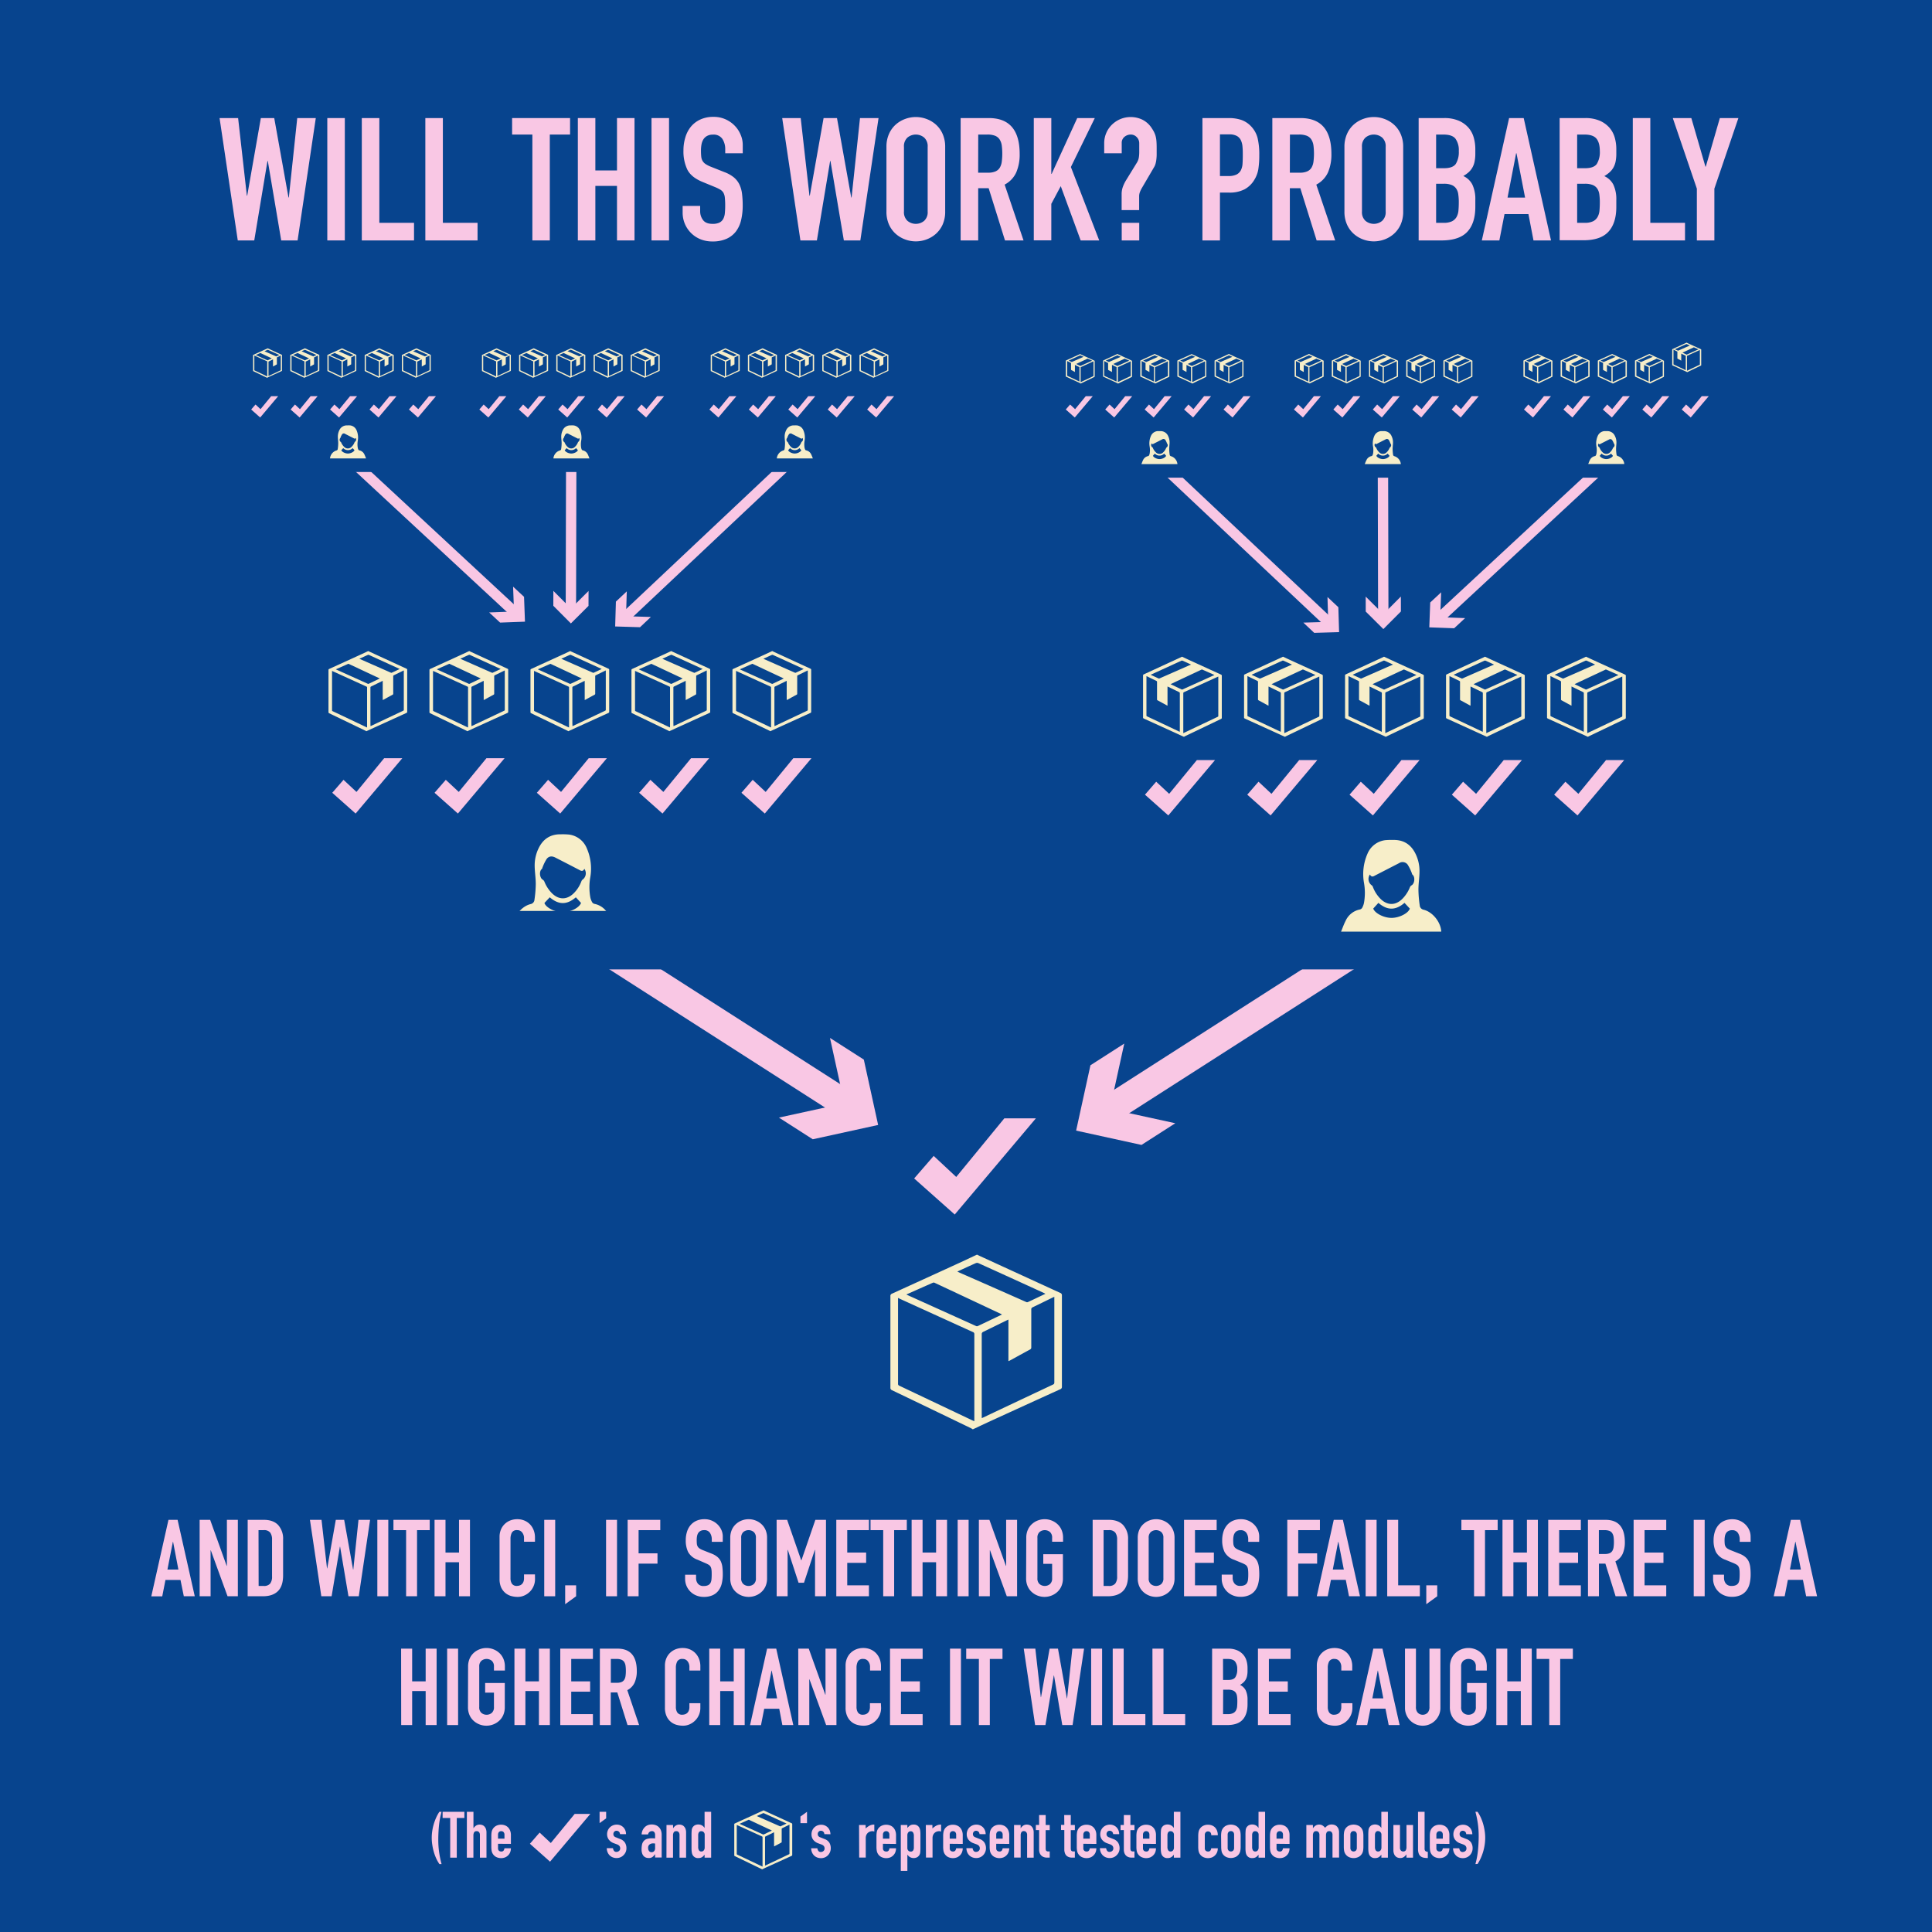 <svg id="c493bab1-5c02-42be-a6df-1ce80c06a208" data-name="Layer 1" xmlns="http://www.w3.org/2000/svg" viewBox="0 0 900 900"><title>ci-will-work-flat</title><rect width="900" height="900" style="fill:#07448e"/><path d="M138.63,112H131l-6.24-37h-.16l-6.16,37h-7.68l-8.48-57h8.64L115,91.16h.16L121.51,55h6.24l6.64,37h.16l3.92-37h8.64Z" style="fill:#f9c7e4"/><path d="M152.47,55h8.16v57h-8.16Z" style="fill:#f9c7e4"/><path d="M168.54,55h8.17v48.8h16.16V112H168.54Z" style="fill:#f9c7e4"/><path d="M198.14,55h8.16v48.8h16.16V112H198.14Z" style="fill:#f9c7e4"/><path d="M248,62.68h-9.44V55h27v7.68h-9.44V112H248Z" style="fill:#f9c7e4"/><path d="M269.18,55h8.16V79.4h10.08V55h8.16v57h-8.16V86.6H277.34V112h-8.16Z" style="fill:#f9c7e4"/><path d="M303.5,55h8.16v57H303.5Z" style="fill:#f9c7e4"/><path d="M346,71.4h-8.16V69.56a8.7,8.7,0,0,0-1.32-4.84,4.88,4.88,0,0,0-4.44-2,5.32,5.32,0,0,0-2.76.64A4.72,4.72,0,0,0,327.62,65a6.88,6.88,0,0,0-.84,2.32,15.41,15.41,0,0,0-.24,2.76,28.22,28.22,0,0,0,.12,2.84,5.05,5.05,0,0,0,.6,2,4.66,4.66,0,0,0,1.4,1.48,12.67,12.67,0,0,0,2.52,1.28l6.24,2.48a15.52,15.52,0,0,1,4.4,2.44,9.87,9.87,0,0,1,2.6,3.28,13.83,13.83,0,0,1,1.24,4.32,43.79,43.79,0,0,1,.32,5.56,29.3,29.3,0,0,1-.72,6.68,14.18,14.18,0,0,1-2.36,5.28,11.28,11.28,0,0,1-4.36,3.48,15.57,15.57,0,0,1-6.64,1.28,14.61,14.61,0,0,1-5.52-1A13.31,13.31,0,0,1,318,98.92v-3h8.16v2.56a6.67,6.67,0,0,0,1.32,4q1.32,1.8,4.44,1.8a7.14,7.14,0,0,0,3.24-.6A4.14,4.14,0,0,0,336.9,102a6.94,6.94,0,0,0,.76-2.68,34.61,34.61,0,0,0,.16-3.52,33.66,33.66,0,0,0-.16-3.68A5.84,5.84,0,0,0,337,89.8a4.14,4.14,0,0,0-1.44-1.44,19.88,19.88,0,0,0-2.44-1.2l-5.84-2.4Q322,82.6,320.18,79a19.68,19.68,0,0,1-1.8-8.92,20.6,20.6,0,0,1,.88-6.08,14.22,14.22,0,0,1,2.6-5,12.43,12.43,0,0,1,4.36-3.32,14.29,14.29,0,0,1,6.16-1.24,13.47,13.47,0,0,1,5.56,1.12,13.82,13.82,0,0,1,4.32,3A13.2,13.2,0,0,1,345,62.72a12,12,0,0,1,1,4.68Z" style="fill:#f9c7e4"/><path d="M400.78,112H393.1l-6.24-37h-.16l-6.16,37h-7.68l-8.48-57H373l4.08,36.16h.16L383.66,55h6.24l6.64,37h.16l3.92-37h8.64Z" style="fill:#f9c7e4"/><path d="M412.94,68.44a14.56,14.56,0,0,1,1.2-6.08A12.67,12.67,0,0,1,417.3,58a13.62,13.62,0,0,1,4.4-2.6,14.19,14.19,0,0,1,9.84,0,13.62,13.62,0,0,1,4.4,2.6,12.67,12.67,0,0,1,3.16,4.36,14.56,14.56,0,0,1,1.2,6.08V98.52a14.46,14.46,0,0,1-1.2,6.12,12.8,12.8,0,0,1-3.16,4.32,13.62,13.62,0,0,1-4.4,2.6,14.19,14.19,0,0,1-9.84,0,13.62,13.62,0,0,1-4.4-2.6,12.8,12.8,0,0,1-3.16-4.32,14.46,14.46,0,0,1-1.2-6.12Zm8.16,30.08a5.43,5.43,0,0,0,1.64,4.36,6.08,6.08,0,0,0,7.76,0,5.43,5.43,0,0,0,1.64-4.36V68.44a5.43,5.43,0,0,0-1.64-4.36,6.08,6.08,0,0,0-7.76,0,5.43,5.43,0,0,0-1.64,4.36Z" style="fill:#f9c7e4"/><path d="M447.5,55h13.12Q475,55,475,71.72a21.11,21.11,0,0,1-1.56,8.52A12.09,12.09,0,0,1,468,86l8.8,26h-8.64l-7.6-24.32h-4.88V112H447.5Zm8.16,25.44h4.64a8.23,8.23,0,0,0,3.44-.6,4.4,4.4,0,0,0,2-1.72,7.42,7.42,0,0,0,.92-2.76,30.2,30.2,0,0,0,0-7.6,7,7,0,0,0-1-2.8,4.57,4.57,0,0,0-2.12-1.72,9.71,9.71,0,0,0-3.6-.56h-4.24Z" style="fill:#f9c7e4"/><path d="M481.58,55h8.16V81h.16l11.92-26H510L498.86,77.8,512.06,112h-8.64l-9.28-25.28-4.4,8.24v17h-8.16Z" style="fill:#f9c7e4"/><path d="M514.38,66.68a12.06,12.06,0,0,1,3.6-8.6,12.71,12.71,0,0,1,3.92-2.6,12.62,12.62,0,0,1,10.2.24,11.07,11.07,0,0,1,4,3.36,21.69,21.69,0,0,1,1.32,2.08,11.5,11.5,0,0,1,.84,2,12.67,12.67,0,0,1,.44,2.44c.08.91.12,2,.12,3.2,0,1.39,0,2.55,0,3.48a22.26,22.26,0,0,1-.2,2.44,12.86,12.86,0,0,1-.4,1.8,6.38,6.38,0,0,1-.64,1.4l-5.52,9.44a13.15,13.15,0,0,0-1,2,5.59,5.59,0,0,0-.4,2.12v6.4h-8.16V90.44a10,10,0,0,1,.56-3.36A17.54,17.54,0,0,1,524.54,84l5.12-8.32a6.4,6.4,0,0,0,.84-2.24,15,15,0,0,0,.2-2.4V66.76a4,4,0,0,0-1.16-2.88,3.81,3.81,0,0,0-2.84-1.2,4.57,4.57,0,0,0-2.8,1,3.58,3.58,0,0,0-1.36,3V71.4h-8.16Zm8.16,37.12h8.16V112h-8.16Z" style="fill:#f9c7e4"/><path d="M560.14,55h12.24a18.12,18.12,0,0,1,5.92.88A11.49,11.49,0,0,1,582.94,59a12.32,12.32,0,0,1,2.88,5.24,33,33,0,0,1,.8,8.12,40.84,40.84,0,0,1-.44,6.44,13.68,13.68,0,0,1-1.88,5,11.93,11.93,0,0,1-4.48,4.36,15.09,15.09,0,0,1-7.36,1.56H568.3V112h-8.16Zm8.16,27h3.92a8.36,8.36,0,0,0,3.84-.72,4.62,4.62,0,0,0,2-2,7.78,7.78,0,0,0,.76-3c.08-1.17.12-2.48.12-3.92s0-2.6-.12-3.8a9,9,0,0,0-.72-3.12,4.61,4.61,0,0,0-1.88-2.08,7.26,7.26,0,0,0-3.68-.76H568.3Z" style="fill:#f9c7e4"/><path d="M592.7,55h13.12q14.4,0,14.4,16.72a21.11,21.11,0,0,1-1.56,8.52A12.09,12.09,0,0,1,613.18,86l8.8,26h-8.64l-7.6-24.32h-4.88V112H592.7Zm8.16,25.44h4.64a8.23,8.23,0,0,0,3.44-.6,4.45,4.45,0,0,0,2-1.72,7.42,7.42,0,0,0,.92-2.76,30.2,30.2,0,0,0,0-7.6,7,7,0,0,0-1-2.8,4.57,4.57,0,0,0-2.12-1.72,9.71,9.71,0,0,0-3.6-.56h-4.24Z" style="fill:#f9c7e4"/><path d="M626.29,68.44a14.56,14.56,0,0,1,1.21-6.08A12.54,12.54,0,0,1,630.66,58a13.52,13.52,0,0,1,4.4-2.6,14.19,14.19,0,0,1,9.84,0,13.58,13.58,0,0,1,4.39,2.6,12.7,12.7,0,0,1,3.17,4.36,14.56,14.56,0,0,1,1.2,6.08V98.52a14.46,14.46,0,0,1-1.2,6.12,12.82,12.82,0,0,1-3.17,4.32,13.58,13.58,0,0,1-4.39,2.6,14.19,14.19,0,0,1-9.84,0,13.52,13.52,0,0,1-4.4-2.6,12.67,12.67,0,0,1-3.16-4.32,14.46,14.46,0,0,1-1.21-6.12Zm8.17,30.08a5.4,5.4,0,0,0,1.64,4.36,6.08,6.08,0,0,0,7.76,0,5.43,5.43,0,0,0,1.64-4.36V68.44a5.43,5.43,0,0,0-1.64-4.36,6.08,6.08,0,0,0-7.76,0,5.4,5.4,0,0,0-1.64,4.36Z" style="fill:#f9c7e4"/><path d="M660.86,55h11.92a16.72,16.72,0,0,1,6.68,1.2A12.66,12.66,0,0,1,684,59.4,11.93,11.93,0,0,1,686.5,64a19.36,19.36,0,0,1,.76,5.4v2.08a18.11,18.11,0,0,1-.37,3.92,9.13,9.13,0,0,1-1.08,2.8,8.76,8.76,0,0,1-1.76,2.12A15.43,15.43,0,0,1,681.66,82a8.75,8.75,0,0,1,4.23,4,15.87,15.87,0,0,1,1.37,7.16v3.2q0,7.52-3.64,11.52T672,112H660.86ZM669,78.36h3.68c2.72,0,4.54-.68,5.48-2a10.56,10.56,0,0,0,1.4-6A9.06,9.06,0,0,0,678,64.6c-1-1.28-2.92-1.92-5.64-1.92H669Zm0,25.44h3.52a8.63,8.63,0,0,0,3.88-.72,5.06,5.06,0,0,0,2.12-2,7.58,7.58,0,0,0,.88-3c.1-1.17.16-2.45.16-3.84a24.29,24.29,0,0,0-.25-3.76,6,6,0,0,0-1-2.68,4.63,4.63,0,0,0-2.12-1.64,9.61,9.61,0,0,0-3.59-.56H669Z" style="fill:#f9c7e4"/><path d="M703,55h6.8l12.72,57h-8.16L712,99.72H700.86L698.46,112h-8.17Zm3.44,16.4h-.17l-4,20.64h8.17Z" style="fill:#f9c7e4"/><path d="M726.54,55h11.92a16.67,16.67,0,0,1,6.67,1.2,12.74,12.74,0,0,1,4.53,3.2,12,12,0,0,1,2.52,4.6,19.36,19.36,0,0,1,.76,5.4v2.08a18.18,18.18,0,0,1-.36,3.92,9.67,9.67,0,0,1-1.08,2.8,9,9,0,0,1-1.76,2.12,16,16,0,0,1-2.4,1.72,8.82,8.82,0,0,1,4.24,4,16,16,0,0,1,1.36,7.16v3.2q0,7.52-3.65,11.52t-11.63,4H726.54Zm8.16,23.36h3.68c2.72,0,4.54-.68,5.48-2a10.56,10.56,0,0,0,1.4-6q0-3.84-1.56-5.76t-5.65-1.92H734.7Zm0,25.44h3.51a8.65,8.65,0,0,0,3.89-.72,4.92,4.92,0,0,0,2.11-2,7.43,7.43,0,0,0,.89-3c.1-1.17.16-2.45.16-3.84a25.72,25.72,0,0,0-.24-3.76,6.25,6.25,0,0,0-1-2.68,4.74,4.74,0,0,0-2.12-1.64,9.73,9.73,0,0,0-3.61-.56H734.7Z" style="fill:#f9c7e4"/><path d="M760.62,55h8.16v48.8h16.16V112H760.62Z" style="fill:#f9c7e4"/><path d="M790.46,87.88,779.25,55h8.64l6.57,22.64h.16L801.17,55h8.64L798.62,87.88V112h-8.16Z" style="fill:#f9c7e4"/><path d="M78.48,708h4.25l8,35.6h-5.1L84.08,736h-7l-1.5,7.65h-5.1Zm2.15,10.25h-.1L78,731.15h5.1Z" style="fill:#f9c7e4"/><path d="M93,708h4.9l7.7,21.45h.1V708h5.1v35.6H106l-7.8-21.4h-.1v21.4H93Z" style="fill:#f9c7e4"/><path d="M115.38,708h7.55q4.35,0,6.65,2.42a9.44,9.44,0,0,1,2.3,6.78v16.65q0,5-2.42,7.37c-1.62,1.59-3.94,2.38-7,2.38h-7.1Zm5.1,30.8h2.35a3.76,3.76,0,0,0,3-1.08,5.18,5.18,0,0,0,.9-3.37V717.2a5.37,5.37,0,0,0-.85-3.25,3.61,3.61,0,0,0-3.1-1.15h-2.35Z" style="fill:#f9c7e4"/><path d="M167.13,743.6h-4.8l-3.9-23.1h-.1l-3.85,23.1h-4.8l-5.3-35.6h5.4l2.55,22.6h.1l4-22.6h3.9l4.15,23.15h.1L167,708h5.4Z" style="fill:#f9c7e4"/><path d="M175.78,708h5.1v35.6h-5.1Z" style="fill:#f9c7e4"/><path d="M189.18,712.8h-5.9V708h16.9v4.8h-5.9v30.8h-5.1Z" style="fill:#f9c7e4"/><path d="M202.43,708h5.1v15.25h6.3V708h5.1v35.6h-5.1V727.75h-6.3V743.6h-5.1Z" style="fill:#f9c7e4"/><path d="M249.23,735.65a8.05,8.05,0,0,1-.63,3.15,8.17,8.17,0,0,1-1.72,2.62,8.43,8.43,0,0,1-2.58,1.8,7.52,7.52,0,0,1-3.17.68,11.26,11.26,0,0,1-2.95-.4,7.22,7.22,0,0,1-2.7-1.38,7.42,7.42,0,0,1-2-2.57,9.41,9.41,0,0,1-.77-4V715.9a8.66,8.66,0,0,1,.6-3.25,7.67,7.67,0,0,1,1.7-2.6,8,8,0,0,1,2.62-1.73,9,9,0,0,1,3.38-.62,8.47,8.47,0,0,1,3.25.62,7.79,7.79,0,0,1,2.6,1.75,8,8,0,0,1,1.72,2.7,9.18,9.18,0,0,1,.63,3.43v2h-5.1v-1.7a4.1,4.1,0,0,0-.85-2.6,2.76,2.76,0,0,0-2.3-1.1,2.6,2.6,0,0,0-2.53,1.17,6.42,6.42,0,0,0-.62,3v18.2a4.72,4.72,0,0,0,.67,2.6,2.66,2.66,0,0,0,2.43,1,3.58,3.58,0,0,0,1.07-.18,2.69,2.69,0,0,0,1.05-.57,2.87,2.87,0,0,0,.78-1.1,4.47,4.47,0,0,0,.3-1.75v-1.75h5.1Z" style="fill:#f9c7e4"/><path d="M253.53,708h5.1v35.6h-5.1Z" style="fill:#f9c7e4"/><path d="M263.28,738.5h5.1v5.1l-5.1,3.7Z" style="fill:#f9c7e4"/><path d="M282.33,708h5.1v35.6h-5.1Z" style="fill:#f9c7e4"/><path d="M292.38,708h15.2v4.8h-10.1v10.8h8.8v4.8h-8.8v15.2h-5.1Z" style="fill:#f9c7e4"/><path d="M336.68,718.25h-5.1V717.1a5.46,5.46,0,0,0-.83-3A3,3,0,0,0,328,712.8a3.33,3.33,0,0,0-1.73.4,3,3,0,0,0-1.05,1,4.3,4.3,0,0,0-.52,1.45,9.69,9.69,0,0,0-.15,1.73,17.69,17.69,0,0,0,.07,1.77,3.11,3.11,0,0,0,.38,1.25,2.94,2.94,0,0,0,.87.93,7.91,7.91,0,0,0,1.58.8l3.9,1.55a9.71,9.71,0,0,1,2.75,1.52,6.24,6.24,0,0,1,1.62,2,9.07,9.07,0,0,1,.78,2.7,27.7,27.7,0,0,1,.2,3.48,18.26,18.26,0,0,1-.45,4.17,8.76,8.76,0,0,1-1.48,3.3A7,7,0,0,1,332,743.1a9.78,9.78,0,0,1-4.15.8,9.09,9.09,0,0,1-3.45-.65,8.26,8.26,0,0,1-2.75-1.78,8.3,8.3,0,0,1-2.5-6v-1.9h5.1v1.6a4.15,4.15,0,0,0,.82,2.52,3.23,3.23,0,0,0,2.78,1.13,4.45,4.45,0,0,0,2-.38,2.63,2.63,0,0,0,1.1-1,4.43,4.43,0,0,0,.48-1.68c.06-.67.1-1.4.1-2.2s0-1.7-.1-2.3a3.66,3.66,0,0,0-.43-1.45,2.59,2.59,0,0,0-.9-.9,12.68,12.68,0,0,0-1.52-.75L325,726.6a8.08,8.08,0,0,1-4.43-3.58,12.28,12.28,0,0,1-1.12-5.57,12.84,12.84,0,0,1,.55-3.8,8.72,8.72,0,0,1,1.62-3.1,7.81,7.81,0,0,1,2.73-2.08,9.06,9.06,0,0,1,3.85-.77,8.41,8.41,0,0,1,3.47.7,8.64,8.64,0,0,1,2.7,1.85,8.37,8.37,0,0,1,1.73,2.57,7.49,7.49,0,0,1,.6,2.93Z" style="fill:#f9c7e4"/><path d="M340.18,716.4a9.11,9.11,0,0,1,.75-3.8,7.79,7.79,0,0,1,2-2.72,8.53,8.53,0,0,1,2.75-1.63,8.87,8.87,0,0,1,6.15,0,8.53,8.53,0,0,1,2.75,1.63,7.81,7.81,0,0,1,2,2.72,9.11,9.11,0,0,1,.75,3.8v18.8a9,9,0,0,1-.75,3.82,7.83,7.83,0,0,1-2,2.7,8.53,8.53,0,0,1-2.75,1.63,8.87,8.87,0,0,1-6.15,0,8.53,8.53,0,0,1-2.75-1.63,7.8,7.8,0,0,1-2-2.7,9,9,0,0,1-.75-3.82Zm5.1,18.8a3.39,3.39,0,0,0,1,2.72,3.78,3.78,0,0,0,4.85,0,3.39,3.39,0,0,0,1-2.72V716.4a3.43,3.43,0,0,0-1-2.73,3.81,3.81,0,0,0-4.85,0,3.42,3.42,0,0,0-1,2.73Z" style="fill:#f9c7e4"/><path d="M361.78,708h4.9l6.55,18.85h.1l6.5-18.85h4.95v35.6h-5.1V722h-.1l-5.05,15.3H372L367,722h-.1V743.6h-5.1Z" style="fill:#f9c7e4"/><path d="M389.58,708h15.2v4.8h-10.1v10.45h8.8v4.8h-8.8V738.5h10.1v5.1h-15.2Z" style="fill:#f9c7e4"/><path d="M411.43,712.8h-5.9V708h16.9v4.8h-5.9v30.8h-5.1Z" style="fill:#f9c7e4"/><path d="M424.67,708h5.1v15.25h6.3V708h5.1v35.6h-5.1V727.75h-6.3V743.6h-5.1Z" style="fill:#f9c7e4"/><path d="M446.12,708h5.1v35.6h-5.1Z" style="fill:#f9c7e4"/><path d="M456,708h4.91l7.69,21.45h.1V708h5.1v35.6H469l-7.8-21.4h-.1v21.4H456Z" style="fill:#f9c7e4"/><path d="M478.07,716.4a9.11,9.11,0,0,1,.75-3.8,7.81,7.81,0,0,1,2-2.72,8.53,8.53,0,0,1,2.75-1.63,8.87,8.87,0,0,1,6.15,0,8.63,8.63,0,0,1,2.75,1.63,7.79,7.79,0,0,1,2,2.72,9.11,9.11,0,0,1,.75,3.8v1.8h-5.1v-1.8a3.42,3.42,0,0,0-1-2.73,3.81,3.81,0,0,0-4.85,0,3.43,3.43,0,0,0-1,2.73v18.8a3.39,3.39,0,0,0,1,2.72,3.78,3.78,0,0,0,4.85,0,3.39,3.39,0,0,0,1-2.72v-6.7H486V724h9.15v11.2a9,9,0,0,1-.75,3.82,7.8,7.8,0,0,1-2,2.7,8.63,8.63,0,0,1-2.75,1.63,8.87,8.87,0,0,1-6.15,0,8.53,8.53,0,0,1-2.75-1.63,7.83,7.83,0,0,1-2-2.7,9,9,0,0,1-.75-3.82Z" style="fill:#f9c7e4"/><path d="M509,708h7.55q4.35,0,6.65,2.42a9.44,9.44,0,0,1,2.3,6.78v16.65q0,5-2.42,7.37c-1.62,1.59-3.94,2.38-7,2.38H509Zm5.1,30.8h2.35a3.76,3.76,0,0,0,3.05-1.08,5.18,5.18,0,0,0,.9-3.37V717.2a5.37,5.37,0,0,0-.85-3.25,3.61,3.61,0,0,0-3.1-1.15h-2.35Z" style="fill:#f9c7e4"/><path d="M530,716.4a9.11,9.11,0,0,1,.75-3.8,7.81,7.81,0,0,1,2-2.72,8.42,8.42,0,0,1,2.75-1.63,8.89,8.89,0,0,1,3.07-.55,9,9,0,0,1,3.08.55,8.63,8.63,0,0,1,2.75,1.63,7.92,7.92,0,0,1,2,2.72,9.11,9.11,0,0,1,.75,3.8v18.8a9,9,0,0,1-.75,3.82,7.93,7.93,0,0,1-2,2.7,8.63,8.63,0,0,1-2.75,1.63,9,9,0,0,1-3.08.55,8.89,8.89,0,0,1-3.07-.55,8.42,8.42,0,0,1-2.75-1.63,7.83,7.83,0,0,1-2-2.7,9,9,0,0,1-.75-3.82Zm5.1,18.8a3.36,3.36,0,0,0,1,2.72,3.78,3.78,0,0,0,4.85,0,3.39,3.39,0,0,0,1-2.72V716.4a3.42,3.42,0,0,0-1-2.73,3.81,3.81,0,0,0-4.85,0,3.4,3.4,0,0,0-1,2.73Z" style="fill:#f9c7e4"/><path d="M551.57,708h15.2v4.8h-10.1v10.45h8.8v4.8h-8.8V738.5h10.1v5.1h-15.2Z" style="fill:#f9c7e4"/><path d="M586.57,718.25h-5.1V717.1a5.45,5.45,0,0,0-.82-3,3.06,3.06,0,0,0-2.78-1.27,3.29,3.29,0,0,0-1.72.4,3,3,0,0,0-1,1,4.31,4.31,0,0,0-.53,1.45,9.69,9.69,0,0,0-.15,1.73,17.34,17.34,0,0,0,.08,1.77,3.11,3.11,0,0,0,.37,1.25,2.86,2.86,0,0,0,.88.93,7.79,7.79,0,0,0,1.57.8l3.9,1.55a9.71,9.71,0,0,1,2.75,1.52,6.4,6.4,0,0,1,1.63,2,8.78,8.78,0,0,1,.77,2.7,27.7,27.7,0,0,1,.2,3.48,18.26,18.26,0,0,1-.45,4.17,8.75,8.75,0,0,1-1.47,3.3,7.13,7.13,0,0,1-2.73,2.18,9.75,9.75,0,0,1-4.15.8,9.17,9.17,0,0,1-3.45-.65,8.34,8.34,0,0,1-5.25-7.8v-1.9h5.1v1.6a4.16,4.16,0,0,0,.83,2.52,3.21,3.21,0,0,0,2.77,1.13,4.5,4.5,0,0,0,2-.38,2.63,2.63,0,0,0,1.1-1,4.44,4.44,0,0,0,.47-1.68,21.29,21.29,0,0,0,.1-2.2,20.74,20.74,0,0,0-.1-2.3,3.83,3.83,0,0,0-.42-1.45,2.59,2.59,0,0,0-.9-.9,13.75,13.75,0,0,0-1.53-.75l-3.65-1.5a8,8,0,0,1-4.42-3.58,12.27,12.27,0,0,1-1.13-5.57,12.84,12.84,0,0,1,.55-3.8,8.9,8.9,0,0,1,1.63-3.1,7.68,7.68,0,0,1,2.72-2.08,9.06,9.06,0,0,1,3.85-.77,8.42,8.42,0,0,1,3.48.7,8.64,8.64,0,0,1,2.7,1.85,8.34,8.34,0,0,1,1.72,2.57,7.49,7.49,0,0,1,.6,2.93Z" style="fill:#f9c7e4"/><path d="M599.67,708h15.2v4.8h-10.1v10.8h8.8v4.8h-8.8v15.2h-5.1Z" style="fill:#f9c7e4"/><path d="M621.32,708h4.25l7.95,35.6h-5.1l-1.5-7.65H620l-1.5,7.65h-5.1Zm2.15,10.25h-.1l-2.5,12.9H626Z" style="fill:#f9c7e4"/><path d="M636.17,708h5.1v35.6h-5.1Z" style="fill:#f9c7e4"/><path d="M646.22,708h5.1v30.5h10.1v5.1h-15.2Z" style="fill:#f9c7e4"/><path d="M664.42,738.5h5.1v5.1l-5.1,3.7Z" style="fill:#f9c7e4"/><path d="M686.67,712.8h-5.9V708h16.9v4.8h-5.9v30.8h-5.1Z" style="fill:#f9c7e4"/><path d="M699.92,708H705v15.25h6.3V708h5.1v35.6h-5.1V727.75H705V743.6h-5.1Z" style="fill:#f9c7e4"/><path d="M721.22,708h15.2v4.8h-10.1v10.45h8.8v4.8h-8.8V738.5h10.1v5.1h-15.2Z" style="fill:#f9c7e4"/><path d="M739.72,708h8.2q9,0,9,10.45a13.16,13.16,0,0,1-1,5.32,7.52,7.52,0,0,1-3.42,3.58L758,743.6h-5.4l-4.75-15.2h-3v15.2h-5.1Zm5.1,15.9h2.9a5.15,5.15,0,0,0,2.15-.38,2.72,2.72,0,0,0,1.22-1.07,4.47,4.47,0,0,0,.58-1.73,16.48,16.48,0,0,0,.15-2.37,16.73,16.73,0,0,0-.15-2.38,4.29,4.29,0,0,0-.63-1.75,2.8,2.8,0,0,0-1.32-1.07,6.1,6.1,0,0,0-2.25-.35h-2.65Z" style="fill:#f9c7e4"/><path d="M761,708h15.2v4.8h-10.1v10.45h8.8v4.8h-8.8V738.5h10.1v5.1H761Z" style="fill:#f9c7e4"/><path d="M789,708h5.1v35.6H789Z" style="fill:#f9c7e4"/><path d="M815.52,718.25h-5.1V717.1a5.46,5.46,0,0,0-.83-3,3,3,0,0,0-2.77-1.27,3.33,3.33,0,0,0-1.73.4,3,3,0,0,0-1.05,1,4.3,4.3,0,0,0-.52,1.45,9.69,9.69,0,0,0-.15,1.73,17.69,17.69,0,0,0,.07,1.77,3.11,3.11,0,0,0,.38,1.25,2.94,2.94,0,0,0,.87.93,7.91,7.91,0,0,0,1.58.8l3.9,1.55a9.71,9.71,0,0,1,2.75,1.52,6.24,6.24,0,0,1,1.62,2,9.07,9.07,0,0,1,.78,2.7,27.7,27.7,0,0,1,.2,3.48,18.26,18.26,0,0,1-.45,4.17,8.76,8.76,0,0,1-1.48,3.3,7,7,0,0,1-2.72,2.18,9.78,9.78,0,0,1-4.15.8,9.09,9.09,0,0,1-3.45-.65,8.26,8.26,0,0,1-2.75-1.78,8.3,8.3,0,0,1-2.5-6v-1.9h5.1v1.6a4.15,4.15,0,0,0,.82,2.52,3.23,3.23,0,0,0,2.78,1.13,4.45,4.45,0,0,0,2-.38,2.63,2.63,0,0,0,1.1-1,4.43,4.43,0,0,0,.48-1.68c.06-.67.1-1.4.1-2.2s0-1.7-.1-2.3a3.66,3.66,0,0,0-.43-1.45,2.5,2.5,0,0,0-.9-.9,12.68,12.68,0,0,0-1.52-.75l-3.65-1.5a8.08,8.08,0,0,1-4.43-3.58,12.28,12.28,0,0,1-1.12-5.57,12.84,12.84,0,0,1,.55-3.8,8.72,8.72,0,0,1,1.62-3.1,7.81,7.81,0,0,1,2.73-2.08,9.06,9.06,0,0,1,3.85-.77,8.41,8.41,0,0,1,3.47.7,8.64,8.64,0,0,1,2.7,1.85,8.37,8.37,0,0,1,1.73,2.57,7.49,7.49,0,0,1,.6,2.93Z" style="fill:#f9c7e4"/><path d="M834.27,708h4.25l7.94,35.6h-5.09l-1.5-7.65h-7l-1.5,7.65h-5.1Zm2.15,10.25h-.1l-2.5,12.9h5.1Z" style="fill:#f9c7e4"/><path d="M186.85,768H192v15.25h6.29V768h5.1v35.6h-5.1V787.75H192V803.6h-5.11Z" style="fill:#f9c7e4"/><path d="M208.3,768h5.1v35.6h-5.1Z" style="fill:#f9c7e4"/><path d="M218.05,776.4a9.11,9.11,0,0,1,.75-3.8,7.81,7.81,0,0,1,2-2.72,8.53,8.53,0,0,1,2.75-1.63,8.87,8.87,0,0,1,6.15,0,8.53,8.53,0,0,1,2.75,1.63,7.79,7.79,0,0,1,2,2.72,9.11,9.11,0,0,1,.75,3.8v1.8h-5.1v-1.8a3.42,3.42,0,0,0-1-2.73,3.81,3.81,0,0,0-4.85,0,3.43,3.43,0,0,0-1,2.73v18.8a3.39,3.39,0,0,0,1,2.72,3.78,3.78,0,0,0,4.85,0,3.39,3.39,0,0,0,1-2.72v-6.7H226V784h9.15v11.2a9,9,0,0,1-.75,3.82,7.8,7.8,0,0,1-2,2.7,8.53,8.53,0,0,1-2.75,1.63,8.87,8.87,0,0,1-6.15,0,8.53,8.53,0,0,1-2.75-1.63,7.83,7.83,0,0,1-2-2.7,9,9,0,0,1-.75-3.82Z" style="fill:#f9c7e4"/><path d="M239.65,768h5.1v15.25h6.3V768h5.1v35.6h-5.1V787.75h-6.3V803.6h-5.1Z" style="fill:#f9c7e4"/><path d="M261,768h15.2v4.8h-10.1v10.45h8.8v4.8h-8.8V798.5h10.1v5.1H261Z" style="fill:#f9c7e4"/><path d="M279.45,768h8.2q9,0,9,10.45a13.17,13.17,0,0,1-1,5.32,7.5,7.5,0,0,1-3.43,3.58l5.5,16.25h-5.4l-4.75-15.2h-3.05v15.2h-5.1Zm5.1,15.9h2.9a5.11,5.11,0,0,0,2.15-.38,2.74,2.74,0,0,0,1.23-1.07,4.64,4.64,0,0,0,.57-1.73,16.48,16.48,0,0,0,.15-2.37,16.73,16.73,0,0,0-.15-2.38,4.29,4.29,0,0,0-.62-1.75,2.83,2.83,0,0,0-1.33-1.07,6,6,0,0,0-2.25-.35h-2.65Z" style="fill:#f9c7e4"/><path d="M326.25,795.65a8.21,8.21,0,0,1-2.35,5.77,8.51,8.51,0,0,1-2.57,1.8,7.56,7.56,0,0,1-3.18.68,11.31,11.31,0,0,1-2.95-.4,7.12,7.12,0,0,1-4.67-4,9.25,9.25,0,0,1-.78-4V775.9a8.66,8.66,0,0,1,.6-3.25,7.67,7.67,0,0,1,1.7-2.6,8.08,8.08,0,0,1,2.63-1.73,8.91,8.91,0,0,1,3.37-.62,8.47,8.47,0,0,1,3.25.62,7.79,7.79,0,0,1,2.6,1.75,8,8,0,0,1,1.73,2.7,9.38,9.38,0,0,1,.62,3.43v2h-5.1v-1.7a4.1,4.1,0,0,0-.85-2.6,2.75,2.75,0,0,0-2.3-1.1,2.59,2.59,0,0,0-2.52,1.17,6.29,6.29,0,0,0-.63,3v18.2a4.72,4.72,0,0,0,.68,2.6,2.66,2.66,0,0,0,2.42,1,3.64,3.64,0,0,0,1.08-.18,2.84,2.84,0,0,0,1.05-.57,3,3,0,0,0,.77-1.1,4.47,4.47,0,0,0,.3-1.75v-1.75h5.1Z" style="fill:#f9c7e4"/><path d="M330.4,768h5.1v15.25h6.3V768h5.1v35.6h-5.1V787.75h-6.3V803.6h-5.1Z" style="fill:#f9c7e4"/><path d="M357.35,768h4.25l7.95,35.6h-5.1L363,796H356l-1.5,7.65h-5.1Zm2.15,10.25h-.1l-2.5,12.9H362Z" style="fill:#f9c7e4"/><path d="M371.85,768h4.9l7.7,21.45h.1V768h5.1v35.6h-4.8l-7.8-21.4H377v21.4h-5.1Z" style="fill:#f9c7e4"/><path d="M410.45,795.65a8.23,8.23,0,0,1-.62,3.15,8.36,8.36,0,0,1-1.73,2.62,8.51,8.51,0,0,1-2.57,1.8,7.6,7.6,0,0,1-3.18.68,11.26,11.26,0,0,1-3-.4,7.12,7.12,0,0,1-4.67-4,9.25,9.25,0,0,1-.78-4V775.9a8.66,8.66,0,0,1,.6-3.25,7.67,7.67,0,0,1,1.7-2.6,8,8,0,0,1,2.63-1.73,8.91,8.91,0,0,1,3.37-.62,8.47,8.47,0,0,1,3.25.62,7.79,7.79,0,0,1,2.6,1.75,8.18,8.18,0,0,1,1.73,2.7,9.38,9.38,0,0,1,.62,3.43v2h-5.1v-1.7a4.1,4.1,0,0,0-.85-2.6,2.75,2.75,0,0,0-2.3-1.1,2.59,2.59,0,0,0-2.52,1.17,6.29,6.29,0,0,0-.63,3v18.2a4.72,4.72,0,0,0,.68,2.6,2.65,2.65,0,0,0,2.42,1,3.69,3.69,0,0,0,1.08-.18,2.84,2.84,0,0,0,1-.57,3,3,0,0,0,.77-1.1,4.47,4.47,0,0,0,.3-1.75v-1.75h5.1Z" style="fill:#f9c7e4"/><path d="M414.6,768h15.2v4.8H419.7v10.45h8.8v4.8h-8.8V798.5h10.1v5.1H414.6Z" style="fill:#f9c7e4"/><path d="M442.55,768h5.1v35.6h-5.1Z" style="fill:#f9c7e4"/><path d="M456,772.8h-5.9V768H467v4.8h-5.9v30.8H456Z" style="fill:#f9c7e4"/><path d="M499.65,803.6h-4.8L491,780.5h-.1L487,803.6h-4.8L476.9,768h5.4l2.55,22.6h.1l4-22.6h3.9L497,791.15h.1L499.55,768H505Z" style="fill:#f9c7e4"/><path d="M508.3,768h5.1v35.6h-5.1Z" style="fill:#f9c7e4"/><path d="M518.35,768h5.1v30.5h10.1v5.1h-15.2Z" style="fill:#f9c7e4"/><path d="M536.85,768H542v30.5h10.1v5.1h-15.2Z" style="fill:#f9c7e4"/><path d="M564.65,768h7.45a10.43,10.43,0,0,1,4.17.75,8,8,0,0,1,2.83,2,7.39,7.39,0,0,1,1.57,2.87,11.9,11.9,0,0,1,.48,3.38v1.3a11.33,11.33,0,0,1-.23,2.45,5.85,5.85,0,0,1-.67,1.75,5.6,5.6,0,0,1-1.1,1.32,9.6,9.6,0,0,1-1.5,1.08,5.55,5.55,0,0,1,2.65,2.52,10.07,10.07,0,0,1,.85,4.48v2q0,4.7-2.28,7.2c-1.51,1.67-3.94,2.5-7.27,2.5h-7Zm5.1,14.6h2.3c1.7,0,2.84-.43,3.42-1.28a6.59,6.59,0,0,0,.88-3.72,5.62,5.62,0,0,0-1-3.6c-.65-.8-1.82-1.2-3.52-1.2h-2.1Zm0,15.9H572a5.35,5.35,0,0,0,2.42-.45,3.1,3.1,0,0,0,1.33-1.25,4.76,4.76,0,0,0,.55-1.9c.06-.73.1-1.53.1-2.4a16.09,16.09,0,0,0-.15-2.35,3.83,3.83,0,0,0-.63-1.68,2.9,2.9,0,0,0-1.32-1,6.1,6.1,0,0,0-2.25-.35h-2.25Z" style="fill:#f9c7e4"/><path d="M586,768h15.2v4.8h-10.1v10.45h8.8v4.8h-8.8V798.5h10.1v5.1H586Z" style="fill:#f9c7e4"/><path d="M630,795.65a8.05,8.05,0,0,1-.63,3.15,8.33,8.33,0,0,1-1.72,2.62,8.68,8.68,0,0,1-2.58,1.8,7.52,7.52,0,0,1-3.17.68,11.26,11.26,0,0,1-3-.4,7.22,7.22,0,0,1-2.7-1.38,7.42,7.42,0,0,1-2-2.57,9.26,9.26,0,0,1-.77-4V775.9a8.66,8.66,0,0,1,.6-3.25,7.52,7.52,0,0,1,1.7-2.6,7.93,7.93,0,0,1,2.62-1.73,9,9,0,0,1,3.38-.62,8.51,8.51,0,0,1,3.25.62,7.89,7.89,0,0,1,2.6,1.75,8.16,8.16,0,0,1,1.72,2.7,9.18,9.18,0,0,1,.63,3.43v2h-5.1v-1.7a4.16,4.16,0,0,0-.85-2.6,2.78,2.78,0,0,0-2.3-1.1,2.6,2.6,0,0,0-2.53,1.17,6.3,6.3,0,0,0-.62,3v18.2a4.72,4.72,0,0,0,.67,2.6,2.66,2.66,0,0,0,2.43,1,3.58,3.58,0,0,0,1.07-.18,2.81,2.81,0,0,0,1.83-1.67,4.47,4.47,0,0,0,.3-1.75v-1.75H630Z" style="fill:#f9c7e4"/><path d="M639.75,768H644l8,35.6h-5.1l-1.5-7.65h-7l-1.5,7.65h-5.1Zm2.15,10.25h-.1l-2.5,12.9h5.1Z" style="fill:#f9c7e4"/><path d="M671,795.6a8.13,8.13,0,0,1-.65,3.25,8.5,8.5,0,0,1-1.78,2.62,8.33,8.33,0,0,1-2.62,1.78,8.2,8.2,0,0,1-6.4,0,8.35,8.35,0,0,1-4.4-4.4,8,8,0,0,1-.65-3.25V768h5.1v27.1a3.81,3.81,0,0,0,.9,2.8,3.26,3.26,0,0,0,4.5,0,3.81,3.81,0,0,0,.9-2.8V768H671Z" style="fill:#f9c7e4"/><path d="M675.45,776.4a9.11,9.11,0,0,1,.75-3.8,7.79,7.79,0,0,1,2-2.72,8.53,8.53,0,0,1,2.75-1.63,8.87,8.87,0,0,1,6.15,0,8.53,8.53,0,0,1,2.75,1.63,7.81,7.81,0,0,1,2,2.72,9.11,9.11,0,0,1,.75,3.8v1.8h-5.1v-1.8a3.43,3.43,0,0,0-1-2.73,3.81,3.81,0,0,0-4.85,0,3.42,3.42,0,0,0-1,2.73v18.8a3.39,3.39,0,0,0,1,2.72,3.78,3.78,0,0,0,4.85,0,3.39,3.39,0,0,0,1-2.72v-6.7H683.4V784h9.15v11.2a9,9,0,0,1-.75,3.82,7.83,7.83,0,0,1-2,2.7,8.53,8.53,0,0,1-2.75,1.63,8.87,8.87,0,0,1-6.15,0,8.53,8.53,0,0,1-2.75-1.63,7.8,7.8,0,0,1-2-2.7,9,9,0,0,1-.75-3.82Z" style="fill:#f9c7e4"/><path d="M697.05,768h5.1v15.25h6.3V768h5.1v35.6h-5.1V787.75h-6.3V803.6h-5.1Z" style="fill:#f9c7e4"/><path d="M721.7,772.8h-5.9V768h16.9v4.8h-5.9v30.8h-5.1Z" style="fill:#f9c7e4"/><path d="M453.25,665.81h-.16a6.25,6.25,0,0,0-.77-.49q-18.37-8.87-36.76-17.69a1.18,1.18,0,0,1-.78-1.25q0-21.27,0-42.53a1.14,1.14,0,0,1,.78-1.23q16.54-7.53,33.07-15.11c2.13-1,4.24-2,6.37-3h.31c.25.13.5.29.76.41q18.9,8.68,37.81,17.35a1.14,1.14,0,0,1,.8,1.22q0,21.24,0,42.46a1.15,1.15,0,0,1-.81,1.23q-16.77,7.63-33.52,15.3C458,663.58,455.62,664.7,453.25,665.81Zm-34.91-61.19c0,.3,0,.5,0,.7q0,19.6,0,39.2a.91.91,0,0,0,.6,1l34.29,16.27c.19.09.41.16.65.25,0-.26,0-.42,0-.58q0-19.95,0-39.91a1,1,0,0,0-.78-1.08L419.12,605Zm39,56c.28-.12.43-.17.57-.24q16.33-7.73,32.68-15.43c.53-.25.56-.6.56-1.07q0-18.88,0-37.78v-2l-.87.39c-3.06,1.5-6.12,3-9.19,4.48a1,1,0,0,0-.68,1.08c0,5.87,0,11.75,0,17.62a1,1,0,0,1-.62,1c-3.09,1.67-6.17,3.37-9.25,5.06l-.78.36V614.71l-.86.39c-3.61,1.77-7.21,3.55-10.82,5.3a1.13,1.13,0,0,0-.75,1.19q0,18.1,0,36.2ZM422.26,603a2,2,0,0,0,.28.2l32.19,14.54a1,1,0,0,0,.74,0c3.74-1.77,7.47-3.57,11.25-5.37a1.84,1.84,0,0,0-.29-.22q-15.56-7.32-31.12-14.61a1,1,0,0,0-.73,0C430.5,599.34,426.42,601.15,422.26,603ZM487,602.7c-.28-.15-.48-.27-.69-.37q-15.27-7-30.55-13.92a1.58,1.58,0,0,0-1.17,0c-2.68,1.18-5.34,2.42-8,3.64a4.88,4.88,0,0,0-.57.33l.12.09q16,7,32,14.1a.89.89,0,0,0,.66,0C481.52,605.33,484.21,604,487,602.7Z" style="fill:#f7eec9"/><rect x="322.97" y="393.37" width="13" height="159.36" transform="translate(-246.58 495.26) rotate(-57.35)" style="fill:#f9c7e4"/><polygon points="362.86 520.62 393.32 513.96 386.64 483.51 402.4 493.6 409.07 524.05 378.62 530.72 362.86 520.62" style="fill:#f9c7e4"/><rect x="203.96" y="421.72" width="498.05" height="27.23" style="fill:#07448e"/><rect x="198.84" y="195.88" width="4.83" height="107.08" transform="translate(-118.47 227.29) rotate(-47.14)" style="fill:#f9c7e4"/><polygon points="227.87 285.3 239.45 284.87 239.02 273.29 244.12 278.02 244.55 289.6 232.97 290.03 227.87 285.3" style="fill:#f9c7e4"/><rect x="231.3" y="247.74" width="69.47" height="4.83" transform="translate(15.26 515.61) rotate(-89.87)" style="fill:#f9c7e4"/><polygon points="257.78 275.25 265.96 283.47 274.17 275.29 274.15 282.24 265.94 290.42 257.76 282.2 257.78 275.25" style="fill:#f9c7e4"/><rect x="275.7" y="248.11" width="109.42" height="4.83" transform="translate(-81.87 294.74) rotate(-43.29)" style="fill:#f9c7e4"/><polygon points="291.98 275.48 291.63 287.06 303.21 287.4 298.15 292.18 286.57 291.83 286.91 280.25 291.98 275.48" style="fill:#f9c7e4"/><rect x="126.5" y="210.96" width="264" height="8.92" style="fill:#07448e"/><path d="M170.68,340.62h-.08a2.64,2.64,0,0,0-.35-.23l-16.88-8.12a.53.53,0,0,1-.35-.57V312.18a.52.52,0,0,1,.35-.57q7.6-3.45,15.19-6.93l2.92-1.37h.14l.35.19,17.36,8a.52.52,0,0,1,.36.56q0,9.75,0,19.5a.53.53,0,0,1-.37.56q-7.69,3.5-15.38,7Zm-16-28.09c0,.14,0,.23,0,.33q0,9,0,18a.42.42,0,0,0,.28.44q7.88,3.72,15.74,7.47l.3.11c0-.12,0-.19,0-.26q0-9.17,0-18.32a.48.48,0,0,0-.36-.5L155,312.68Zm17.91,25.73.26-.11,15-7.08c.25-.12.26-.28.26-.49V312.31l-.4.19c-1.41.68-2.81,1.38-4.22,2.05a.47.47,0,0,0-.31.5c0,2.69,0,5.39,0,8.09a.47.47,0,0,1-.28.48c-1.42.76-2.83,1.54-4.25,2.32l-.36.17v-8.95l-.39.18-5,2.44a.51.51,0,0,0-.34.54q0,8.31,0,16.62Zm-16.11-26.48.13.1,14.78,6.67a.47.47,0,0,0,.33,0l5.17-2.47a.94.94,0,0,0-.14-.1l-14.28-6.7a.38.38,0,0,0-.33,0Zm29.72-.13-.32-.17q-7-3.19-14-6.39a.7.7,0,0,0-.53,0c-1.23.54-2.45,1.11-3.68,1.67l-.26.15.06,0,14.7,6.48a.39.39,0,0,0,.3,0C183.65,312.86,184.89,312.26,186.17,311.65Z" style="fill:#f7eec9"/><path d="M217.72,340.62h-.07a3.5,3.5,0,0,0-.35-.23l-16.88-8.12a.53.53,0,0,1-.36-.57q0-9.76,0-19.52a.53.53,0,0,1,.36-.57q7.61-3.45,15.18-6.93l2.93-1.37h.14l.35.19,17.35,8a.52.52,0,0,1,.37.56q0,9.75,0,19.5a.53.53,0,0,1-.37.56l-15.39,7Zm-16-28.09c0,.14,0,.23,0,.33q0,9,0,18a.42.42,0,0,0,.28.44q7.88,3.72,15.73,7.47l.31.11c0-.12,0-.19,0-.26q0-9.17,0-18.32a.48.48,0,0,0-.36-.5l-15.59-7.11Zm17.91,25.73.26-.11,15-7.08c.25-.12.26-.28.26-.49V312.31l-.4.19c-1.41.68-2.81,1.38-4.22,2.05a.47.47,0,0,0-.31.5c0,2.69,0,5.39,0,8.09a.48.48,0,0,1-.29.48c-1.42.76-2.83,1.54-4.24,2.32l-.36.17v-8.95l-.4.18-5,2.44a.51.51,0,0,0-.34.54q0,8.31,0,16.62ZM203.5,311.78a1.57,1.57,0,0,0,.13.1l14.77,6.67a.5.5,0,0,0,.34,0l5.17-2.47-.14-.1-14.28-6.7a.4.4,0,0,0-.34,0Zm29.71-.13-.31-.17q-7-3.19-14-6.39a.7.7,0,0,0-.53,0c-1.24.54-2.46,1.11-3.68,1.67-.09,0-.17.1-.26.15s0,0,.06,0l14.7,6.48a.39.39,0,0,0,.3,0C230.7,312.86,231.93,312.26,233.21,311.65Z" style="fill:#f7eec9"/><path d="M264.77,340.62h-.07a2.74,2.74,0,0,0-.36-.23l-16.87-8.12a.53.53,0,0,1-.36-.57q0-9.76,0-19.52a.53.53,0,0,1,.36-.57l15.18-6.93,2.92-1.37h.15l.34.19,17.36,8a.52.52,0,0,1,.37.56q0,9.75,0,19.5a.53.53,0,0,1-.37.56l-15.39,7Zm-16-28.09c0,.14,0,.23,0,.33q0,9,0,18a.42.42,0,0,0,.27.44q7.88,3.72,15.74,7.47l.3.11c0-.12,0-.19,0-.26q0-9.17,0-18.32a.48.48,0,0,0-.36-.5l-15.59-7.11Zm17.91,25.73.26-.11,15-7.08a.45.45,0,0,0,.26-.49q0-8.67,0-17.35v-.92l-.4.19c-1.4.68-2.8,1.38-4.21,2.05a.48.48,0,0,0-.32.5c0,2.69,0,5.39,0,8.09a.48.48,0,0,1-.29.48c-1.42.76-2.83,1.54-4.24,2.32l-.36.17v-8.95l-.4.18-5,2.44a.51.51,0,0,0-.35.54c0,5.54,0,11.08,0,16.62Zm-16.11-26.48.12.1,14.78,6.67a.5.5,0,0,0,.34,0L271,316.1a.91.91,0,0,0-.13-.1l-14.28-6.7a.4.4,0,0,0-.34,0Zm29.71-.13-.32-.17q-7-3.19-14-6.39a.72.72,0,0,0-.54,0c-1.23.54-2.45,1.11-3.67,1.67-.09,0-.17.1-.26.15l.05,0,14.71,6.48a.39.39,0,0,0,.3,0C277.75,312.86,279,312.26,280.26,311.65Z" style="fill:#f7eec9"/><path d="M311.82,340.62h-.07a2.74,2.74,0,0,0-.36-.23l-16.87-8.12a.52.52,0,0,1-.36-.57q0-9.76,0-19.52a.52.52,0,0,1,.36-.57l15.18-6.93,2.92-1.37h.15l.34.19,17.36,8a.52.52,0,0,1,.37.56q0,9.75,0,19.5a.53.53,0,0,1-.37.56q-7.71,3.5-15.39,7Zm-16-28.09c0,.14,0,.23,0,.33v18a.42.42,0,0,0,.27.44q7.88,3.72,15.74,7.47l.3.11c0-.12,0-.19,0-.26V320.29a.48.48,0,0,0-.36-.5l-15.58-7.11Zm17.91,25.73.26-.11q7.5-3.54,15-7.08c.24-.12.25-.28.25-.49V312.31l-.4.19c-1.4.68-2.81,1.38-4.22,2.05a.48.48,0,0,0-.31.5c0,2.69,0,5.39,0,8.09a.47.47,0,0,1-.28.48c-1.42.76-2.83,1.54-4.25,2.32l-.36.17v-8.95c-.17.09-.28.13-.39.18l-5,2.44a.51.51,0,0,0-.34.54c0,5.54,0,11.08,0,16.62Zm-16.12-26.48.13.1,14.78,6.67a.5.5,0,0,0,.34,0L318,316.1c-.06,0-.09-.08-.13-.1l-14.29-6.7a.38.38,0,0,0-.33,0Zm29.72-.13-.32-.17q-7-3.19-14-6.39a.7.7,0,0,0-.53,0c-1.23.54-2.45,1.11-3.67,1.67l-.27.15.06,0,14.71,6.48a.39.39,0,0,0,.3,0C324.8,312.86,326,312.26,327.31,311.65Z" style="fill:#f7eec9"/><path d="M358.87,340.62h-.08a2.12,2.12,0,0,0-.35-.23l-16.88-8.12a.53.53,0,0,1-.35-.57V312.18a.53.53,0,0,1,.35-.57q7.6-3.45,15.19-6.93l2.92-1.37h.14l.35.19,17.36,8a.52.52,0,0,1,.36.56q0,9.75,0,19.5a.52.52,0,0,1-.37.56q-7.69,3.5-15.38,7Zm-16-28.09c0,.14,0,.23,0,.33q0,9,0,18a.42.42,0,0,0,.28.44q7.88,3.72,15.74,7.47l.3.11c0-.12,0-.19,0-.26q0-9.17,0-18.32a.48.48,0,0,0-.36-.5l-15.58-7.11Zm17.91,25.73.26-.11,15-7.08c.25-.12.26-.28.26-.49V312.31l-.4.19c-1.41.68-2.81,1.38-4.22,2.05a.48.48,0,0,0-.31.5c0,2.69,0,5.39,0,8.09a.47.47,0,0,1-.28.48c-1.42.76-2.83,1.54-4.25,2.32l-.36.17v-8.95l-.39.18-5,2.44a.51.51,0,0,0-.34.54q0,8.31,0,16.62Zm-16.11-26.48.13.1,14.78,6.67a.47.47,0,0,0,.33,0l5.17-2.47a.94.94,0,0,0-.14-.1l-14.28-6.7a.38.38,0,0,0-.33,0Zm29.72-.13-.32-.17q-7-3.19-14-6.39a.7.7,0,0,0-.53,0c-1.23.54-2.45,1.11-3.68,1.67l-.26.15.06,0,14.7,6.48a.39.39,0,0,0,.3,0C371.84,312.86,373.08,312.26,374.36,311.65Z" style="fill:#f7eec9"/><path d="M285.65,431.38H238.94c.21-4.47,4-9.24,8.31-10.24a2.2,2.2,0,0,0,1.72-2,53.88,53.88,0,0,0,.61-7.38c0-2.86-.5-5.72-.51-8.59a18.2,18.2,0,0,1,1.88-8.11c2.11-4.3,5.54-6.52,10.39-6.41a31.83,31.83,0,0,1,3.66.11,10.37,10.37,0,0,1,8.34,6.38A23.58,23.58,0,0,1,275,408.54a26.72,26.72,0,0,0,0,9.52,8.15,8.15,0,0,0,.82,2.19,1.77,1.77,0,0,0,1.06.8,9.24,9.24,0,0,1,6.68,5.33C284.34,427.93,284.92,429.61,285.65,431.38Zm-13.42-26.64c-.81,1.56-1.73.83-2.68.34q-5.44-2.83-10.91-5.62c-1.52-.78-3-.66-4,.7a21.09,21.09,0,0,0-1.85,3.75c-.15.31-.18.74-.41.92-1.29,1-1,4.11.41,4.94a2,2,0,0,1,.78.85,16.13,16.13,0,0,0,3.75,5.68c3.07,2.87,6.6,2.9,9.7.05a15.23,15.23,0,0,0,3.76-5.66,2,2,0,0,1,.52-.86A3.64,3.64,0,0,0,272.23,404.74Zm-18.61,15.9c.65,2.11,4.85,4.33,8.51,4.33s7.83-2.21,8.53-4.36L268.25,418c-3.8,3.27-7.65,3.87-12.15,0Z" style="fill:#f7eec9"/><path d="M170.52,213.54H153.73a4.27,4.27,0,0,1,3-3.69.78.78,0,0,0,.61-.72,18.22,18.22,0,0,0,.22-2.65c0-1-.18-2.06-.18-3.09a6.61,6.61,0,0,1,.67-2.92,3.81,3.81,0,0,1,3.74-2.3,11.57,11.57,0,0,1,1.32,0,3.72,3.72,0,0,1,3,2.29,8.46,8.46,0,0,1,.57,4.82,9.64,9.64,0,0,0,0,3.43,3.26,3.26,0,0,0,.29.79.62.62,0,0,0,.39.28,3.35,3.35,0,0,1,2.4,1.92C170.05,212.3,170.26,212.9,170.52,213.54ZM165.7,204c-.29.56-.62.3-1,.12l-3.93-2a1,1,0,0,0-1.44.25,7.38,7.38,0,0,0-.67,1.35c0,.11-.06.27-.15.33a1.27,1.27,0,0,0,.15,1.78.63.63,0,0,1,.28.3,5.73,5.73,0,0,0,1.35,2,2.35,2.35,0,0,0,3.49,0,5.6,5.6,0,0,0,1.35-2,.74.74,0,0,1,.19-.31A1.32,1.32,0,0,0,165.7,204Zm-6.7,5.72c.24.75,1.75,1.55,3.07,1.55s2.81-.79,3.06-1.57l-.86-.95a3,3,0,0,1-4.37,0Z" style="fill:#f7eec9"/><path d="M378.66,213.54H361.87a4.27,4.27,0,0,1,3-3.69.8.8,0,0,0,.62-.72,19.71,19.71,0,0,0,.21-2.65c0-1-.18-2.06-.18-3.09a6.48,6.48,0,0,1,.68-2.92,3.79,3.79,0,0,1,3.73-2.3,11.57,11.57,0,0,1,1.32,0,3.72,3.72,0,0,1,3,2.29,8.46,8.46,0,0,1,.57,4.82,9.64,9.64,0,0,0,0,3.43,3.26,3.26,0,0,0,.29.79.65.65,0,0,0,.39.28,3.35,3.35,0,0,1,2.4,1.92C378.19,212.3,378.4,212.9,378.66,213.54ZM373.84,204c-.29.56-.62.3-1,.12l-3.93-2a1,1,0,0,0-1.44.25,7.38,7.38,0,0,0-.67,1.35c0,.11-.06.27-.15.33a1.27,1.27,0,0,0,.15,1.78.63.63,0,0,1,.28.3,5.73,5.73,0,0,0,1.35,2,2.35,2.35,0,0,0,3.49,0,5.48,5.48,0,0,0,1.35-2,.74.74,0,0,1,.19-.31A1.32,1.32,0,0,0,373.84,204Zm-6.69,5.72c.23.75,1.74,1.55,3.06,1.55s2.81-.79,3.06-1.57l-.86-.95a3,3,0,0,1-4.37,0Z" style="fill:#f7eec9"/><path d="M274.59,213.54H257.8a4.27,4.27,0,0,1,3-3.69.78.78,0,0,0,.61-.72,18.22,18.22,0,0,0,.22-2.65c0-1-.18-2.06-.18-3.09a6.61,6.61,0,0,1,.67-2.92,3.81,3.81,0,0,1,3.74-2.3,11.57,11.57,0,0,1,1.32,0,3.72,3.72,0,0,1,3,2.29,8.46,8.46,0,0,1,.57,4.82,9.64,9.64,0,0,0,0,3.43,3.26,3.26,0,0,0,.29.79.65.65,0,0,0,.39.28,3.35,3.35,0,0,1,2.4,1.92C274.12,212.3,274.33,212.9,274.59,213.54ZM269.77,204c-.29.56-.62.3-1,.12l-3.93-2a1,1,0,0,0-1.44.25,7.38,7.38,0,0,0-.67,1.35c0,.11-.06.27-.15.33a1.27,1.27,0,0,0,.15,1.78.63.63,0,0,1,.28.3,5.73,5.73,0,0,0,1.35,2,2.35,2.35,0,0,0,3.49,0,5.6,5.6,0,0,0,1.35-2,.74.74,0,0,1,.19-.31A1.32,1.32,0,0,0,269.77,204Zm-6.7,5.72c.24.75,1.75,1.55,3.07,1.55s2.81-.79,3.06-1.57l-.86-.95a3,3,0,0,1-4.37,0Z" style="fill:#f7eec9"/><path d="M124.38,176h0l-.13-.09-6.22-3a.2.2,0,0,1-.13-.21v-7.19a.2.2,0,0,1,.13-.21c1.87-.84,3.73-1.7,5.59-2.55l1.08-.5h0l.13.07,6.39,2.93a.19.19,0,0,1,.14.2q0,3.6,0,7.18a.19.19,0,0,1-.14.21l-5.67,2.59Zm-5.9-10.35s0,.09,0,.12v6.63a.16.16,0,0,0,.1.16l5.8,2.75.11,0v-6.84a.18.18,0,0,0-.13-.19l-5.74-2.61Zm6.6,9.48.09,0,5.53-2.61c.09,0,.09-.1.09-.18v-6.73l-.15.07-1.55.76a.17.17,0,0,0-.11.18v3a.17.17,0,0,1-.1.17l-1.57.86-.13.06v-3.29l-.15.06-1.82.9a.18.18,0,0,0-.13.2v6.61Zm-5.94-9.75,0,0,5.44,2.46a.19.19,0,0,0,.13,0l1.9-.9,0,0-5.26-2.47a.13.13,0,0,0-.12,0Zm11,0a.45.45,0,0,0-.12-.06l-5.16-2.36a.34.34,0,0,0-.2,0l-1.35.62a.31.31,0,0,0-.1.05l0,0,5.41,2.38h.12Z" style="fill:#f7eec9"/><path d="M141.71,176h0a.6.6,0,0,0-.13-.09l-6.21-3a.2.2,0,0,1-.14-.21c0-2.4,0-4.79,0-7.19a.2.2,0,0,1,.14-.21l5.59-2.55,1.07-.5h.06l.12.07,6.4,2.93a.18.18,0,0,1,.13.2v7.18a.19.19,0,0,1-.14.21l-5.66,2.59Zm-5.9-10.35a.57.57,0,0,0,0,.12v6.63a.15.15,0,0,0,.1.16l5.79,2.75.12,0v-6.84a.19.19,0,0,0-.13-.19l-5.74-2.61Zm6.59,9.48.1,0,5.52-2.61a.16.16,0,0,0,.1-.18v-6.73l-.15.07-1.55.76a.16.16,0,0,0-.12.18c0,1,0,2,0,3a.16.16,0,0,1-.11.17l-1.56.86-.13.06v-3.29l-.15.06-1.83.9a.19.19,0,0,0-.12.2c0,2,0,4.08,0,6.12Zm-5.93-9.75.05,0,5.44,2.46a.17.17,0,0,0,.12,0c.64-.29,1.27-.6,1.91-.9l-.05,0-5.26-2.47a.15.15,0,0,0-.13,0Zm10.94,0-.11-.06-5.17-2.36a.34.34,0,0,0-.2,0l-1.35.62-.1.05,0,0,5.42,2.38H146Z" style="fill:#f7eec9"/><path d="M159,176h0l-.13-.09-6.22-3a.2.2,0,0,1-.13-.21v-7.19a.2.2,0,0,1,.13-.21c1.87-.84,3.73-1.7,5.59-2.55l1.08-.5h0l.13.07,6.39,2.93a.19.19,0,0,1,.14.2q0,3.6,0,7.18a.19.19,0,0,1-.14.21l-5.67,2.59Zm-5.9-10.35v.12q0,3.31,0,6.63a.16.16,0,0,0,.1.16l5.8,2.75.11,0v-6.84a.18.18,0,0,0-.13-.19l-5.74-2.61Zm6.6,9.48.09,0,5.53-2.61c.09,0,.09-.1.09-.18v-6.73l-.15.07-1.55.76a.17.17,0,0,0-.11.18v3a.17.17,0,0,1-.1.17l-1.57.86-.13.06v-3.29l-.14.06-1.83.9a.18.18,0,0,0-.13.2v6.61Zm-5.93-9.75,0,0,5.44,2.46a.19.19,0,0,0,.13,0l1.9-.9-.05,0L156,164.46a.13.13,0,0,0-.12,0Zm10.94,0a.45.45,0,0,0-.12-.06l-5.16-2.36a.34.34,0,0,0-.2,0l-1.35.62a.31.31,0,0,0-.1.05l0,0,5.42,2.38h.11Z" style="fill:#f7eec9"/><path d="M176.36,176h0a.6.6,0,0,0-.13-.09l-6.21-3a.2.2,0,0,1-.13-.21v-7.19a.2.2,0,0,1,.13-.21l5.59-2.55,1.07-.5h.06l.12.07,6.4,2.93a.18.18,0,0,1,.13.2v7.18a.19.19,0,0,1-.13.21l-5.67,2.59Zm-5.9-10.35a.57.57,0,0,0,0,.12v6.63a.15.15,0,0,0,.1.16l5.79,2.75.12,0v-6.84a.19.19,0,0,0-.13-.19l-5.74-2.61Zm6.59,9.48.1,0,5.52-2.61a.16.16,0,0,0,.1-.18v-6.73l-.15.07-1.55.76a.16.16,0,0,0-.12.18c0,1,0,2,0,3a.16.16,0,0,1-.11.17l-1.56.86-.13.06v-3.29l-.15.06-1.83.9a.19.19,0,0,0-.12.2q0,3.06,0,6.12Zm-5.93-9.75,0,0,5.44,2.46a.17.17,0,0,0,.12,0c.64-.29,1.27-.6,1.91-.9l0,0-5.26-2.47a.15.15,0,0,0-.13,0Zm10.94,0-.11-.06-5.17-2.36a.34.34,0,0,0-.2,0l-1.35.62-.1.05,0,0,5.41,2.38h.11Z" style="fill:#f7eec9"/><path d="M193.68,176h0l-.13-.09-6.22-3a.2.2,0,0,1-.13-.21v-7.19a.2.2,0,0,1,.13-.21c1.87-.84,3.73-1.7,5.59-2.55l1.08-.5H194l.13.07,6.39,2.93a.19.19,0,0,1,.14.2q0,3.6,0,7.18a.19.19,0,0,1-.14.21l-5.67,2.59Zm-5.9-10.35v.12q0,3.31,0,6.63a.16.16,0,0,0,.1.16l5.8,2.75.11,0s0-.07,0-.1q0-3.36,0-6.74c0-.11,0-.15-.14-.19l-5.74-2.61Zm6.6,9.48.1,0,5.52-2.61c.09,0,.09-.1.09-.18v-6.73l-.14.07-1.56.76a.17.17,0,0,0-.11.18v3a.17.17,0,0,1-.1.17l-1.57.86-.13.06v-3.29l-.14.06-1.83.9a.18.18,0,0,0-.13.2v6.61Zm-5.93-9.75,0,0,5.44,2.46a.19.19,0,0,0,.13,0l1.9-.9-.05,0-5.26-2.47a.13.13,0,0,0-.12,0Zm10.94,0a.45.45,0,0,0-.12-.06l-5.16-2.36a.34.34,0,0,0-.2,0l-1.35.62a.31.31,0,0,0-.1.05l0,0L197.9,166H198Z" style="fill:#f7eec9"/><path d="M337.56,176h0a.6.6,0,0,0-.13-.09l-6.21-3a.2.2,0,0,1-.13-.21v-7.19a.2.2,0,0,1,.13-.21l5.59-2.55,1.08-.5h.05l.13.07,6.39,2.93a.18.18,0,0,1,.13.2v7.18a.19.19,0,0,1-.13.21l-5.67,2.59Zm-5.9-10.35s0,.09,0,.12v6.63a.16.16,0,0,0,.1.16l5.8,2.75.11,0v-6.84a.19.19,0,0,0-.13-.19l-5.74-2.61Zm6.6,9.48.09,0c1.84-.87,3.68-1.75,5.53-2.61.09,0,.09-.1.09-.18v-6.73l-.15.07-1.55.76a.17.17,0,0,0-.12.18c0,1,0,2,0,3a.16.16,0,0,1-.11.17l-1.56.86-.13.06v-3.29l-.15.06-1.83.9a.19.19,0,0,0-.12.2v6.61Zm-5.94-9.75.05,0,5.44,2.46a.19.19,0,0,0,.13,0l1.9-.9,0,0-5.26-2.47a.13.13,0,0,0-.12,0Zm10.95,0-.12-.06L338,162.91a.31.31,0,0,0-.19,0l-1.36.62-.09.05,0,0,5.41,2.38h.11Z" style="fill:#f7eec9"/><path d="M354.89,176h0a.6.6,0,0,0-.13-.09l-6.22-3a.2.2,0,0,1-.13-.21c0-2.4,0-4.79,0-7.19a.2.2,0,0,1,.13-.21c1.87-.84,3.73-1.7,5.6-2.55l1.07-.5h.06l.12.07,6.39,2.93a.19.19,0,0,1,.14.2v7.18a.19.19,0,0,1-.14.21l-5.66,2.59ZM349,165.65a.57.57,0,0,0,0,.12v6.63a.15.15,0,0,0,.1.16l5.79,2.75.11,0a.38.38,0,0,0,0-.1c0-2.24,0-4.49,0-6.74a.19.19,0,0,0-.13-.19l-5.74-2.61Zm6.59,9.48.1,0,5.52-2.61a.16.16,0,0,0,.1-.18q0-3.2,0-6.39v-.34l-.14.07-1.56.76a.17.17,0,0,0-.11.18v3a.16.16,0,0,1-.1.17l-1.56.86-.14.06v-3.29l-.14.06-1.83.9a.2.2,0,0,0-.13.2c0,2,0,4.08,0,6.12Zm-5.93-9.75,0,0,5.45,2.46a.17.17,0,0,0,.12,0l1.9-.9-.05,0-5.26-2.47a.13.13,0,0,0-.12,0Zm10.94,0-.12-.06-5.16-2.36a.34.34,0,0,0-.2,0l-1.35.62-.1.05,0,0L359.1,166h.11Z" style="fill:#f7eec9"/><path d="M372.21,176h0a.6.6,0,0,0-.13-.09l-6.21-3a.2.2,0,0,1-.13-.21v-7.19a.2.2,0,0,1,.13-.21l5.59-2.55,1.08-.5h.05l.13.07,6.39,2.93a.18.18,0,0,1,.13.2q0,3.6,0,7.18a.2.2,0,0,1-.14.21l-5.67,2.59Zm-5.9-10.35s0,.09,0,.12v6.63a.16.16,0,0,0,.1.16l5.8,2.75.11,0v-6.84a.19.19,0,0,0-.13-.19l-5.74-2.61Zm6.6,9.48.09,0c1.84-.87,3.68-1.75,5.53-2.61.09,0,.09-.1.09-.18v-6.73l-.15.07-1.55.76a.17.17,0,0,0-.12.18c0,1,0,2,0,3a.16.16,0,0,1-.11.17l-1.56.86-.13.06v-3.29l-.15.06-1.83.9a.19.19,0,0,0-.12.2v6.61ZM367,165.38l0,0,5.44,2.46a.19.19,0,0,0,.13,0l1.9-.9-.05,0-5.26-2.47a.13.13,0,0,0-.12,0Zm10.95,0-.12-.06-5.17-2.36a.31.31,0,0,0-.19,0l-1.36.62-.09.05,0,0,5.41,2.38h.11Z" style="fill:#f7eec9"/><path d="M389.54,176h0a.6.6,0,0,0-.13-.09l-6.21-3a.2.2,0,0,1-.14-.21c0-2.4,0-4.79,0-7.19a.19.19,0,0,1,.14-.21l5.59-2.55,1.07-.5h.06l.12.07,6.39,2.93a.19.19,0,0,1,.14.2v7.18a.19.19,0,0,1-.14.21l-5.66,2.59Zm-5.9-10.35a.57.57,0,0,0,0,.12v6.63a.15.15,0,0,0,.1.16l5.79,2.75.11,0a.38.38,0,0,0,0-.1v-6.74a.19.19,0,0,0-.13-.19l-5.74-2.61Zm6.59,9.48.1,0,5.52-2.61a.16.16,0,0,0,.1-.18v-6.73l-.15.07-1.56.76a.17.17,0,0,0-.11.18v3a.16.16,0,0,1-.1.17l-1.56.86-.14.06v-3.29l-.14.06-1.83.9a.2.2,0,0,0-.13.2c0,2,0,4.08,0,6.12Zm-5.93-9.75.05,0,5.44,2.46a.17.17,0,0,0,.12,0l1.9-.9-.05,0-5.26-2.47a.13.13,0,0,0-.12,0Zm10.94,0a.45.45,0,0,0-.12-.06L390,162.91a.34.34,0,0,0-.2,0l-1.35.62-.1.05,0,0,5.42,2.38h.11Z" style="fill:#f7eec9"/><path d="M406.86,176h0a1.1,1.1,0,0,0-.14-.09l-6.21-3a.2.2,0,0,1-.13-.21v-7.19a.2.2,0,0,1,.13-.21c1.87-.84,3.73-1.7,5.59-2.55l1.08-.5h0l.13.07,6.39,2.93a.19.19,0,0,1,.14.2q0,3.6,0,7.18a.19.19,0,0,1-.14.21l-5.67,2.59ZM401,165.65s0,.09,0,.12v6.63a.16.16,0,0,0,.1.16l5.8,2.75.11,0v-6.84a.18.18,0,0,0-.13-.19l-5.74-2.61Zm6.6,9.48.09,0c1.84-.87,3.68-1.75,5.53-2.61.09,0,.09-.1.09-.18v-6.73l-.15.07-1.55.76a.16.16,0,0,0-.11.18v3a.17.17,0,0,1-.1.17l-1.57.86-.13.06v-3.29l-.15.06-1.83.9a.19.19,0,0,0-.12.2v6.61Zm-5.94-9.75.05,0,5.44,2.46a.19.19,0,0,0,.13,0l1.9-.9-.05,0-5.26-2.47a.13.13,0,0,0-.12,0Zm10.95,0-.12-.06-5.17-2.36a.31.31,0,0,0-.19,0l-1.36.62-.09.05,0,0,5.41,2.38h.11Z" style="fill:#f7eec9"/><path d="M231,176h0a1.1,1.1,0,0,0-.14-.09l-6.21-3a.2.2,0,0,1-.13-.21v-7.19a.2.2,0,0,1,.13-.21c1.87-.84,3.73-1.7,5.59-2.55l1.08-.5h0l.13.07,6.39,2.93a.17.17,0,0,1,.13.2q0,3.6,0,7.18a.19.19,0,0,1-.14.21l-5.67,2.59Zm-5.9-10.35s0,.09,0,.12v6.63a.16.16,0,0,0,.1.16l5.8,2.75.11,0v-6.84a.18.18,0,0,0-.13-.19l-5.74-2.61Zm6.6,9.48.09,0c1.84-.87,3.68-1.75,5.53-2.61.09,0,.09-.1.09-.18v-6.73l-.15.07-1.55.76a.16.16,0,0,0-.11.18v3a.17.17,0,0,1-.1.17l-1.57.86-.13.06v-3.29l-.15.06-1.83.9a.19.19,0,0,0-.12.2v6.61Zm-5.94-9.75.05,0,5.44,2.46a.19.19,0,0,0,.13,0l1.9-.9-.05,0-5.26-2.47a.13.13,0,0,0-.12,0Zm11,0-.12-.06-5.17-2.36a.31.31,0,0,0-.19,0l-1.36.62-.09.05,0,0,5.41,2.38h.11Z" style="fill:#f7eec9"/><path d="M248.3,176h0a.6.6,0,0,0-.13-.09l-6.21-3a.2.2,0,0,1-.14-.21c0-2.4,0-4.79,0-7.19a.2.2,0,0,1,.14-.21l5.59-2.55,1.07-.5h.06l.12.07,6.4,2.93a.19.19,0,0,1,.13.2v7.18a.19.19,0,0,1-.14.21l-5.66,2.59Zm-5.9-10.35a.57.57,0,0,0,0,.12v6.63a.15.15,0,0,0,.1.16l5.79,2.75.11,0a.38.38,0,0,0,0-.1v-6.74a.19.19,0,0,0-.13-.19l-5.74-2.61Zm6.59,9.48.1,0,5.52-2.61a.16.16,0,0,0,.1-.18v-6.73l-.15.07-1.55.76a.16.16,0,0,0-.12.18v3a.16.16,0,0,1-.1.17l-1.56.86-.14.06v-3.29l-.14.06-1.83.9a.2.2,0,0,0-.13.2c0,2,0,4.08,0,6.12Zm-5.93-9.75.05,0,5.44,2.46a.17.17,0,0,0,.12,0l1.9-.9,0,0-5.26-2.47a.13.13,0,0,0-.12,0Zm10.94,0a.45.45,0,0,0-.12-.06l-5.16-2.36a.34.34,0,0,0-.2,0l-1.35.62-.1.05,0,0,5.42,2.38h.11Z" style="fill:#f7eec9"/><path d="M265.62,176h0l-.13-.09-6.22-3a.2.2,0,0,1-.13-.21v-7.19a.2.2,0,0,1,.13-.21c1.87-.84,3.73-1.7,5.59-2.55l1.08-.5H266l.13.07,6.39,2.93a.19.19,0,0,1,.14.2q0,3.6,0,7.18a.19.19,0,0,1-.14.21l-5.67,2.59Zm-5.9-10.35s0,.09,0,.12v6.63a.16.16,0,0,0,.1.16l5.8,2.75.11,0v-6.84a.18.18,0,0,0-.13-.19l-5.74-2.61Zm6.6,9.48.09,0,5.53-2.61c.09,0,.09-.1.09-.18v-6.73l-.15.07-1.55.76a.17.17,0,0,0-.11.18v3a.17.17,0,0,1-.1.17l-1.57.86-.13.06v-3.29l-.15.06-1.82.9a.18.18,0,0,0-.13.2v6.61Zm-5.94-9.75.05,0,5.44,2.46a.19.19,0,0,0,.13,0l1.9-.9,0,0-5.26-2.47a.13.13,0,0,0-.12,0Zm10.95,0a.45.45,0,0,0-.12-.06L266,162.91a.31.31,0,0,0-.19,0l-1.36.62-.09.05,0,0,5.41,2.38h.11Z" style="fill:#f7eec9"/><path d="M283,176h0a.6.6,0,0,0-.13-.09l-6.21-3a.2.2,0,0,1-.14-.21c0-2.4,0-4.79,0-7.19a.2.2,0,0,1,.14-.21l5.59-2.55,1.07-.5h.06l.12.07,6.4,2.93a.18.18,0,0,1,.13.2v7.18a.19.19,0,0,1-.14.21l-5.66,2.59Zm-5.9-10.35a.57.57,0,0,0,0,.12v6.63a.15.15,0,0,0,.1.16l5.79,2.75.11,0a.38.38,0,0,0,0-.1v-6.74a.19.19,0,0,0-.13-.19l-5.74-2.61Zm6.59,9.48.1,0,5.52-2.61a.16.16,0,0,0,.1-.18v-6.73l-.15.07-1.55.76a.16.16,0,0,0-.12.18v3a.15.15,0,0,1-.1.17l-1.56.86-.14.06v-3.29l-.14.06-1.83.9a.2.2,0,0,0-.13.2c0,2,0,4.08,0,6.12Zm-5.93-9.75.05,0,5.44,2.46a.17.17,0,0,0,.12,0c.64-.29,1.27-.6,1.9-.9l0,0-5.26-2.47a.15.15,0,0,0-.13,0Zm10.94,0a.45.45,0,0,0-.12-.06l-5.16-2.36a.34.34,0,0,0-.2,0l-1.35.62-.1.05,0,0,5.42,2.38h.11Z" style="fill:#f7eec9"/><path d="M300.27,176h0l-.13-.09-6.22-3a.2.2,0,0,1-.13-.21v-7.19a.2.2,0,0,1,.13-.21c1.87-.84,3.73-1.7,5.59-2.55l1.08-.5h.05l.13.07,6.39,2.93a.19.19,0,0,1,.14.2q0,3.6,0,7.18a.19.19,0,0,1-.14.21l-5.67,2.59Zm-5.9-10.35s0,.09,0,.12v6.63a.16.16,0,0,0,.1.16l5.8,2.75.11,0v-6.84a.18.18,0,0,0-.13-.19l-5.74-2.61Zm6.6,9.48.09,0,5.53-2.61c.09,0,.09-.1.09-.18v-6.73l-.15.07-1.55.76a.17.17,0,0,0-.11.18v3a.17.17,0,0,1-.1.17l-1.57.86-.13.06v-3.29l-.15.06-1.82.9a.18.18,0,0,0-.13.2v6.61ZM295,165.38l.05,0,5.44,2.46a.19.19,0,0,0,.13,0l1.9-.9-.05,0-5.26-2.47a.13.13,0,0,0-.12,0Zm11,0-.12-.06-5.17-2.36a.31.31,0,0,0-.19,0l-1.35.62-.1.05,0,0,5.41,2.38h.12Z" style="fill:#f7eec9"/><rect x="501.22" y="469.18" width="159.36" height="13" transform="translate(-164.84 388.58) rotate(-32.65)" style="fill:#f9c7e4"/><polygon points="523.72 486.14 517.04 516.6 547.5 523.25 531.75 533.35 501.3 526.68 507.97 496.24 523.72 486.14" style="fill:#f9c7e4"/><rect x="208.35" y="424.35" width="498.05" height="27.23" transform="translate(914.76 875.93) rotate(-180)" style="fill:#07448e"/><rect x="655.57" y="249.64" width="107.08" height="4.83" transform="translate(17.86 549.63) rotate(-42.86)" style="fill:#f9c7e4"/><polygon points="682.5 287.94 670.91 287.51 671.35 275.92 666.25 280.66 665.82 292.24 677.4 292.67 682.5 287.94" style="fill:#f9c7e4"/><rect x="641.91" y="218.06" width="4.83" height="69.47" transform="translate(-0.59 1.5) rotate(-0.13)" style="fill:#f9c7e4"/><polygon points="652.58 277.88 644.41 286.1 636.2 277.92 636.21 284.88 644.42 293.05 652.6 284.84 652.58 277.88" style="fill:#f9c7e4"/><rect x="577.54" y="198.45" width="4.83" height="109.42" transform="translate(-2 501.69) rotate(-46.71)" style="fill:#f9c7e4"/><polygon points="618.39 278.11 618.74 289.7 607.15 290.04 612.22 294.81 623.8 294.47 623.46 282.88 618.39 278.11" style="fill:#f9c7e4"/><rect x="519.87" y="213.6" width="264" height="8.92" transform="translate(1303.74 436.12) rotate(-180)" style="fill:#07448e"/><path d="M736.43,341.74l-15.39-7a.53.53,0,0,1-.37-.56q0-9.75,0-19.49a.52.52,0,0,1,.37-.56l17.36-8a2.27,2.27,0,0,0,.34-.19h.15c1,.46,1.94.93,2.92,1.37L757,314.25a.52.52,0,0,1,.36.57q0,9.75,0,19.52a.54.54,0,0,1-.36.57L740.12,343a2.74,2.74,0,0,0-.36.23h-.07C738.6,342.75,737.52,342.23,736.43,341.74Zm18.93-26.42-15.59,7.1c-.22.11-.36.21-.36.5q0,9.16,0,18.32c0,.07,0,.15,0,.27.11-.05.21-.07.3-.12l15.74-7.47a.41.41,0,0,0,.27-.44q0-9,0-18c0-.09,0-.19,0-.32ZM737.8,339.57c0-5.53,0-11.07,0-16.61a.52.52,0,0,0-.34-.55c-1.66-.8-3.32-1.62-5-2.43l-.4-.18v8.94l-.35-.17-4.25-2.32a.46.46,0,0,1-.28-.48q0-4,0-8.09a.47.47,0,0,0-.31-.49l-4.22-2.06-.4-.18v.92q0,8.67,0,17.34c0,.22,0,.38.26.49l15,7.09.26.11Zm10.46-27.65a.5.5,0,0,0-.34,0l-14.28,6.71a.76.76,0,0,0-.13.1l5.16,2.46a.5.5,0,0,0,.34,0l14.78-6.68a.51.51,0,0,0,.12-.09ZM728,316.07a.39.39,0,0,0,.3,0L743,309.59l.06,0-.27-.15c-1.22-.57-2.44-1.13-3.67-1.67a.77.77,0,0,0-.54,0l-14,6.4a3.5,3.5,0,0,0-.32.17Z" style="fill:#f7eec9"/><path d="M689.38,341.74l-15.38-7a.52.52,0,0,1-.38-.56c0-6.5,0-13,0-19.49a.51.51,0,0,1,.36-.56l17.36-8a2.27,2.27,0,0,0,.34-.19h.15c1,.46,1.94.93,2.92,1.37l15.18,6.94a.52.52,0,0,1,.36.57q0,9.75,0,19.52a.53.53,0,0,1-.36.57L693.07,343a2.12,2.12,0,0,0-.35.23h-.08C691.56,342.75,690.47,342.23,689.38,341.74Zm18.93-26.42-15.58,7.1c-.23.11-.36.21-.36.5v18.32c0,.07,0,.15,0,.27.11-.05.21-.07.3-.12l15.74-7.47a.41.41,0,0,0,.27-.44v-18c0-.09,0-.19,0-.32Zm-17.55,24.25q0-8.29,0-16.61a.52.52,0,0,0-.34-.55c-1.66-.8-3.31-1.62-5-2.43l-.39-.18v8.94l-.36-.17-4.25-2.32a.46.46,0,0,1-.28-.48c0-2.69,0-5.39,0-8.09a.47.47,0,0,0-.31-.49l-4.22-2.06-.4-.18v18.26c0,.22,0,.38.25.49l15,7.09.27.11Zm10.45-27.65a.47.47,0,0,0-.33,0l-14.29,6.71a.76.76,0,0,0-.13.1l5.16,2.46a.5.5,0,0,0,.34,0l14.78-6.68a.77.77,0,0,0,.13-.09C705,313.57,703.09,312.74,701.21,311.92Zm-20.31,4.15a.42.42,0,0,0,.31,0l14.7-6.47.06,0-.27-.15c-1.22-.57-2.44-1.13-3.67-1.67a.75.75,0,0,0-.53,0l-14,6.4a3.5,3.5,0,0,0-.32.17Z" style="fill:#f7eec9"/><path d="M642.34,341.74l-15.39-7a.53.53,0,0,1-.37-.56q0-9.75,0-19.49a.52.52,0,0,1,.36-.56l17.36-8a3,3,0,0,0,.35-.19h.14c1,.46,2,.93,2.93,1.37q7.57,3.48,15.18,6.94a.53.53,0,0,1,.36.57q0,9.75,0,19.52a.54.54,0,0,1-.36.57L646,343a3.5,3.5,0,0,0-.35.23h-.08C644.51,342.75,643.43,342.23,642.34,341.74Zm18.92-26.42-15.58,7.1c-.23.11-.36.21-.36.5q0,9.16,0,18.32c0,.07,0,.15,0,.27a3.11,3.11,0,0,0,.3-.12l15.74-7.47a.41.41,0,0,0,.28-.44q0-9,0-18c0-.09,0-.19,0-.32Zm-17.55,24.25q0-8.29,0-16.61a.52.52,0,0,0-.34-.55c-1.66-.8-3.31-1.62-5-2.43l-.39-.18v8.94l-.36-.17-4.25-2.32a.46.46,0,0,1-.28-.48c0-2.69,0-5.39,0-8.09a.46.46,0,0,0-.31-.49l-4.22-2.06c-.11-.06-.23-.1-.4-.18v18.26c0,.22,0,.38.26.49l15,7.09.26.11Zm10.45-27.65a.47.47,0,0,0-.33,0l-14.28,6.71a.53.53,0,0,0-.14.1l5.17,2.46a.47.47,0,0,0,.33,0l14.78-6.68a.77.77,0,0,0,.13-.09C657.91,313.57,656,312.74,654.16,311.92Zm-20.3,4.15a.39.39,0,0,0,.3,0l14.7-6.47.06,0-.26-.15c-1.23-.57-2.45-1.13-3.68-1.67a.75.75,0,0,0-.53,0l-14,6.4-.31.17Z" style="fill:#f7eec9"/><path d="M595.29,341.74l-15.39-7a.53.53,0,0,1-.37-.56q0-9.75,0-19.49a.52.52,0,0,1,.37-.56l17.35-8a3,3,0,0,0,.35-.19h.15c1,.46,1.94.93,2.92,1.37l15.18,6.94a.53.53,0,0,1,.36.57q0,9.75,0,19.52a.54.54,0,0,1-.36.57L599,343a3.5,3.5,0,0,0-.35.23h-.07C597.46,342.75,596.38,342.23,595.29,341.74Zm18.93-26.42-15.59,7.1c-.23.11-.36.21-.36.5q0,9.16,0,18.32c0,.07,0,.15,0,.27.12-.05.22-.07.31-.12l15.73-7.47a.41.41,0,0,0,.28-.44q0-9,0-18c0-.09,0-.19,0-.32Zm-17.56,24.25q0-8.29,0-16.61a.52.52,0,0,0-.34-.55c-1.66-.8-3.31-1.62-5-2.43l-.4-.18v8.94l-.36-.17-4.24-2.32a.47.47,0,0,1-.29-.48c0-2.69,0-5.39,0-8.09a.46.46,0,0,0-.31-.49l-4.22-2.06c-.11-.06-.23-.1-.4-.18v.92c0,5.78,0,11.56,0,17.34,0,.22,0,.38.26.49l15,7.09.26.11Zm10.46-27.65a.5.5,0,0,0-.34,0l-14.28,6.71-.14.1,5.17,2.46a.5.5,0,0,0,.34,0l14.77-6.68s.06,0,.13-.09Zm-20.31,4.15a.39.39,0,0,0,.3,0l14.71-6.47,0,0a1.74,1.74,0,0,0-.26-.15c-1.22-.57-2.44-1.13-3.67-1.67a.77.77,0,0,0-.54,0l-14,6.4-.31.17Z" style="fill:#f7eec9"/><path d="M548.24,341.74l-15.39-7a.53.53,0,0,1-.37-.56q0-9.75,0-19.49a.52.52,0,0,1,.37-.56l17.36-8a2.27,2.27,0,0,0,.34-.19h.15c1,.46,1.94.93,2.92,1.37l15.18,6.94a.53.53,0,0,1,.36.57q0,9.75,0,19.52a.54.54,0,0,1-.36.57L551.93,343a2.74,2.74,0,0,0-.36.23h-.07C550.41,342.75,549.33,342.23,548.24,341.74Zm18.93-26.42-15.59,7.1c-.22.11-.36.21-.36.5q0,9.16,0,18.32c0,.07,0,.15,0,.27.11-.05.21-.07.3-.12l15.74-7.47a.41.41,0,0,0,.27-.44c0-6,0-12,0-18,0-.09,0-.19,0-.32Zm-17.56,24.25c0-5.53,0-11.07,0-16.61a.52.52,0,0,0-.34-.55c-1.66-.8-3.32-1.62-5-2.43l-.4-.18v8.94l-.35-.17-4.25-2.32a.45.45,0,0,1-.28-.48q0-4,0-8.09a.47.47,0,0,0-.32-.49l-4.21-2.06-.4-.18v.92q0,8.67,0,17.34c0,.22,0,.38.26.49l15,7.09.26.11Zm10.46-27.65a.5.5,0,0,0-.34,0l-14.28,6.71a.5.5,0,0,0-.13.1l5.16,2.46a.5.5,0,0,0,.34,0l14.78-6.68a.51.51,0,0,0,.12-.09Zm-20.31,4.15a.39.39,0,0,0,.3,0l14.71-6.47.05,0a1.74,1.74,0,0,0-.26-.15c-1.22-.57-2.44-1.13-3.67-1.67a.77.77,0,0,0-.54,0l-14,6.4a3.5,3.5,0,0,0-.32.17Z" style="fill:#f7eec9"/><path d="M626.82,429a9.27,9.27,0,0,1,6.67-5.33,1.74,1.74,0,0,0,1.07-.79,8.64,8.64,0,0,0,.82-2.19,26.77,26.77,0,0,0,0-9.53A23.5,23.5,0,0,1,637,397.76a10.35,10.35,0,0,1,8.34-6.38,31.66,31.66,0,0,1,3.65-.1c4.85-.11,8.28,2.1,10.4,6.41a18.19,18.19,0,0,1,1.87,8.11c0,2.86-.49,5.72-.5,8.59a53.6,53.6,0,0,0,.61,7.37,2.18,2.18,0,0,0,1.71,2c4.27,1,8.11,5.78,8.31,10.24H624.71C625.45,432.24,626,430.57,626.82,429Zm12.26-16.54a1.81,1.81,0,0,1,.52.86,15.56,15.56,0,0,0,3.76,5.66c3.1,2.84,6.64,2.82,9.71-.06a16.14,16.14,0,0,0,3.75-5.67,1.89,1.89,0,0,1,.78-.85c1.44-.84,1.69-3.92.4-4.94-.23-.19-.26-.62-.4-.92a21.1,21.1,0,0,0-1.85-3.75,2.94,2.94,0,0,0-4-.71l-10.92,5.62c-.94.49-1.86,1.23-2.67-.33A3.64,3.64,0,0,0,639.08,412.47Zm15.19,8.13c-4.5,3.87-8.36,3.27-12.16,0l-2.4,2.65c.7,2.14,4.87,4.35,8.52,4.35s7.87-2.22,8.52-4.33Z" style="fill:#f7eec9"/><path d="M740.6,214.37a3.3,3.3,0,0,1,2.4-1.91.65.65,0,0,0,.38-.29,2.69,2.69,0,0,0,.3-.79,9.59,9.59,0,0,0,0-3.42,8.46,8.46,0,0,1,.58-4.82,3.72,3.72,0,0,1,3-2.3,11.41,11.41,0,0,1,1.31,0,3.78,3.78,0,0,1,3.74,2.3A6.47,6.47,0,0,1,753,206c0,1-.17,2.06-.18,3.08a19.74,19.74,0,0,0,.22,2.66.79.79,0,0,0,.62.72,4.29,4.29,0,0,1,3,3.68h-16.8C740.11,215.53,740.31,214.93,740.6,214.37Zm4.41-6a.74.74,0,0,1,.19.31,5.48,5.48,0,0,0,1.35,2,2.36,2.36,0,0,0,3.49,0,5.87,5.87,0,0,0,1.35-2,.7.7,0,0,1,.28-.31,1.25,1.25,0,0,0,.14-1.77c-.08-.07-.09-.22-.14-.33A7.38,7.38,0,0,0,751,205a1.05,1.05,0,0,0-1.44-.26l-3.93,2c-.34.18-.67.45-1-.12A1.3,1.3,0,0,0,745,208.42Zm5.46,2.93a3,3,0,0,1-4.37,0l-.87,1c.26.77,1.76,1.57,3.07,1.57s2.83-.8,3.06-1.56Z" style="fill:#f7eec9"/><path d="M532.46,214.37a3.3,3.3,0,0,1,2.4-1.91.65.65,0,0,0,.38-.29,3,3,0,0,0,.3-.79,9.59,9.59,0,0,0,0-3.42,8.46,8.46,0,0,1,.58-4.82,3.72,3.72,0,0,1,3-2.3,11.41,11.41,0,0,1,1.31,0,3.78,3.78,0,0,1,3.74,2.3,6.61,6.61,0,0,1,.67,2.92c0,1-.17,2.06-.18,3.08a19.74,19.74,0,0,0,.22,2.66.79.79,0,0,0,.62.72,4.29,4.29,0,0,1,3,3.68H531.7C532,215.53,532.17,214.93,532.46,214.37Zm4.41-6a.74.74,0,0,1,.19.31,5.48,5.48,0,0,0,1.35,2,2.36,2.36,0,0,0,3.49,0,5.7,5.7,0,0,0,1.34-2,.78.78,0,0,1,.29-.31,1.25,1.25,0,0,0,.14-1.77c-.08-.07-.09-.22-.14-.33a7.38,7.38,0,0,0-.67-1.35,1.05,1.05,0,0,0-1.44-.26l-3.93,2c-.34.18-.67.45-1-.12A1.3,1.3,0,0,0,536.87,208.42Zm5.46,2.93a3,3,0,0,1-4.37,0l-.87,1c.25.77,1.76,1.57,3.07,1.57s2.83-.8,3.06-1.56Z" style="fill:#f7eec9"/><path d="M636.53,214.37a3.3,3.3,0,0,1,2.4-1.91.65.65,0,0,0,.38-.29,3,3,0,0,0,.3-.79,9.59,9.59,0,0,0,0-3.42,8.46,8.46,0,0,1,.58-4.82,3.72,3.72,0,0,1,3-2.3,11.41,11.41,0,0,1,1.31,0,3.78,3.78,0,0,1,3.74,2.3,6.61,6.61,0,0,1,.67,2.92c0,1-.17,2.06-.18,3.08a19.74,19.74,0,0,0,.22,2.66.79.79,0,0,0,.62.72,4.29,4.29,0,0,1,3,3.68h-16.8C636,215.53,636.24,214.93,636.53,214.37Zm4.41-6a.74.74,0,0,1,.19.31,5.48,5.48,0,0,0,1.35,2,2.36,2.36,0,0,0,3.49,0,5.7,5.7,0,0,0,1.34-2,.78.78,0,0,1,.29-.31,1.25,1.25,0,0,0,.14-1.77c-.08-.07-.09-.22-.14-.33a7.38,7.38,0,0,0-.67-1.35,1.05,1.05,0,0,0-1.44-.26l-3.93,2c-.34.18-.67.45-1-.12A1.3,1.3,0,0,0,640.94,208.42Zm5.46,2.93a3,3,0,0,1-4.37,0l-.87,1c.26.77,1.76,1.57,3.07,1.57s2.83-.8,3.06-1.56Z" style="fill:#f7eec9"/><path d="M784.78,172.8l-5.66-2.59a.19.19,0,0,1-.14-.2v-7.18a.2.2,0,0,1,.14-.21l6.39-2.93.12-.07h.06l1.07.51,5.59,2.55a.2.2,0,0,1,.14.21q0,3.59,0,7.19a.21.21,0,0,1-.14.21l-6.21,3a.57.57,0,0,0-.13.08h0Zm7-9.73L786,165.69c-.08,0-.13.08-.13.18v6.75a.41.41,0,0,0,0,.1l.11-.05,5.79-2.75a.14.14,0,0,0,.1-.16v-6.62a.53.53,0,0,0,0-.12ZM785.29,172c0-2,0-4.07,0-6.11a.21.21,0,0,0-.13-.21l-1.83-.89-.14-.07V168l-.14-.07-1.56-.85a.17.17,0,0,1-.1-.18v-3a.17.17,0,0,0-.12-.18l-1.55-.76-.15-.06v6.72a.16.16,0,0,0,.1.18l5.52,2.61.1,0Zm3.85-10.18a.16.16,0,0,0-.12,0l-5.26,2.46,0,0,1.9.91a.17.17,0,0,0,.12,0l5.44-2.45.05,0Zm-7.48,1.53h.11l5.42-2.39h0l-.1-.06-1.35-.61a.23.23,0,0,0-.2,0l-5.16,2.35-.12.06Z" style="fill:#f7eec9"/><path d="M767.46,178.07l-5.67-2.58a.2.2,0,0,1-.14-.21c0-2.39,0-4.79,0-7.18a.2.2,0,0,1,.14-.21l6.39-2.93.13-.07h.05l1.08.51L775,168a.2.2,0,0,1,.13.21v7.19a.2.2,0,0,1-.13.21l-6.22,3-.13.08h0Zm7-9.73L768.69,171c-.09,0-.13.08-.13.18V178l.11-.05,5.8-2.75a.15.15,0,0,0,.1-.16v-6.62s0-.07,0-.12ZM768,177.27v-6.11a.18.18,0,0,0-.13-.2l-1.82-.9-.15-.07v3.3l-.13-.07-1.57-.85a.18.18,0,0,1-.1-.18v-3A.17.17,0,0,0,764,169l-1.55-.76-.15-.06v6.72c0,.08,0,.14.09.18l5.53,2.61.09,0Zm3.85-10.18a.17.17,0,0,0-.12,0l-5.26,2.46,0,0,1.9.91a.15.15,0,0,0,.13,0l5.44-2.45,0,0Zm-7.47,1.53h.11l5.41-2.39h0l-.09-.06-1.36-.61a.21.21,0,0,0-.19,0l-5.17,2.35L763,168Z" style="fill:#f7eec9"/><path d="M750.13,178.07l-5.66-2.58a.2.2,0,0,1-.14-.21V168.1a.21.21,0,0,1,.13-.21l6.4-2.93.12-.07H751l1.07.51L757.7,168a.2.2,0,0,1,.14.21q0,3.59,0,7.19a.2.2,0,0,1-.14.21l-6.21,3a.57.57,0,0,0-.13.08h0Zm7-9.73L751.36,171c-.08,0-.13.08-.13.18v6.75a.41.41,0,0,0,0,.1l.11-.05,5.79-2.75c.08,0,.1-.07.1-.16v-6.62a.53.53,0,0,0,0-.12Zm-6.46,8.93c0-2,0-4.07,0-6.11a.19.19,0,0,0-.13-.2l-1.83-.9-.14-.07v3.3l-.14-.07-1.56-.85a.16.16,0,0,1-.1-.18v-3a.17.17,0,0,0-.12-.18l-1.55-.76-.15-.06v6.72a.16.16,0,0,0,.1.18l5.52,2.61.1,0Zm3.85-10.18a.2.2,0,0,0-.13,0l-5.26,2.46,0,0,1.9.91a.13.13,0,0,0,.12,0l5.44-2.45.05,0ZM747,168.62h.11l5.42-2.39h0l-.1-.06-1.35-.61a.23.23,0,0,0-.2,0l-5.16,2.35-.12.06C746.1,168.19,746.55,168.41,747,168.62Z" style="fill:#f7eec9"/><path d="M732.81,178.07l-5.67-2.58a.2.2,0,0,1-.14-.21c0-2.39,0-4.79,0-7.18a.2.2,0,0,1,.14-.21l6.39-2.93.13-.07h.05l1.08.51,5.59,2.55a.2.2,0,0,1,.13.21v7.19a.2.2,0,0,1-.13.21l-6.22,3-.13.08h0Zm7-9.73L734,171c-.09,0-.13.08-.13.18V178l.11-.05,5.8-2.75a.15.15,0,0,0,.1-.16v-6.62s0-.07,0-.12Zm-6.47,8.93v-6.11a.18.18,0,0,0-.13-.2l-1.82-.9-.15-.07v3.3l-.13-.07-1.57-.85a.18.18,0,0,1-.1-.18v-3a.17.17,0,0,0-.11-.18l-1.55-.76-.15-.06v6.72c0,.08,0,.14.09.18l5.53,2.61.09,0Zm3.85-10.18a.17.17,0,0,0-.12,0l-5.26,2.46,0,0,1.9.91a.15.15,0,0,0,.13,0l5.44-2.45,0,0Zm-7.48,1.53h.12l5.41-2.39h0l-.1-.06-1.35-.61a.21.21,0,0,0-.19,0l-5.17,2.35-.12.06Z" style="fill:#f7eec9"/><path d="M715.48,178.07l-5.66-2.58a.2.2,0,0,1-.14-.21V168.1a.2.2,0,0,1,.13-.21l6.4-2.93.12-.07h.06l1.07.51,5.59,2.55a.2.2,0,0,1,.14.21q0,3.59,0,7.19a.2.2,0,0,1-.14.21l-6.21,3a.57.57,0,0,0-.13.08h0Zm7-9.73L716.71,171c-.08,0-.13.08-.13.18V178l.12-.05,5.79-2.75c.08,0,.1-.07.1-.16v-6.62a.53.53,0,0,0,0-.12ZM716,177.27c0-2,0-4.07,0-6.11a.17.17,0,0,0-.12-.2l-1.83-.9-.15-.07v3.3l-.13-.07-1.56-.85a.17.17,0,0,1-.11-.18c0-1,0-2,0-3A.17.17,0,0,0,712,169l-1.55-.76-.15-.06v6.72a.16.16,0,0,0,.1.18l5.52,2.61.1,0Zm3.85-10.18a.2.2,0,0,0-.13,0l-5.26,2.46-.05,0,1.91.91a.13.13,0,0,0,.12,0l5.44-2.45,0,0Zm-7.48,1.53h.11l5.42-2.39h0l-.1-.06-1.35-.61a.23.23,0,0,0-.2,0l-5.17,2.35L711,168C711.45,168.19,711.9,168.41,712.36,168.62Z" style="fill:#f7eec9"/><path d="M571.6,178.07l-5.66-2.58a.2.2,0,0,1-.14-.21c0-2.39,0-4.79,0-7.18a.2.2,0,0,1,.14-.21l6.39-2.93.13-.07h0l1.08.51,5.59,2.55a.2.2,0,0,1,.13.21v7.19a.2.2,0,0,1-.13.21l-6.22,3-.13.08h0C572.4,178.44,572,178.25,571.6,178.07Zm7-9.73L572.84,171c-.09,0-.14.08-.14.18,0,2.25,0,4.5,0,6.75,0,0,0,.05,0,.1l.11-.05,5.79-2.75a.14.14,0,0,0,.11-.16q0-3.32,0-6.62v-.12Zm-6.46,8.93v-6.11a.19.19,0,0,0-.13-.2l-1.83-.9L570,170v3.3l-.13-.07-1.57-.85a.17.17,0,0,1-.1-.18v-3a.17.17,0,0,0-.11-.18l-1.56-.76-.14-.06v6.72c0,.08,0,.14.09.18l5.52,2.61.1,0ZM576,167.09a.17.17,0,0,0-.12,0l-5.26,2.46-.05,0,1.9.91a.13.13,0,0,0,.12,0l5.45-2.45,0,0Zm-7.48,1.53h.11l5.42-2.39h0l-.1-.06-1.35-.61a.23.23,0,0,0-.2,0l-5.16,2.35-.12.06Z" style="fill:#f7eec9"/><path d="M554.28,178.07l-5.67-2.58a.21.21,0,0,1-.13-.21V168.1a.2.2,0,0,1,.13-.21L555,165l.13-.07h0l1.08.51,5.59,2.55a.2.2,0,0,1,.13.21v7.19a.2.2,0,0,1-.13.21l-6.21,3a.57.57,0,0,0-.13.08h0Zm7-9.73L555.51,171c-.08,0-.13.08-.13.18V178l.11-.05,5.8-2.75c.08,0,.1-.07.1-.16v-6.62s0-.07,0-.12Zm-6.47,8.93v-6.11a.18.18,0,0,0-.12-.2l-1.83-.9-.15-.07v3.3l-.13-.07-1.56-.85a.17.17,0,0,1-.11-.18c0-1,0-2,0-3a.18.18,0,0,0-.12-.18l-1.55-.76-.15-.06v6.72c0,.08,0,.14.09.18l5.53,2.61.09,0Zm3.86-10.18a.2.2,0,0,0-.13,0l-5.26,2.46,0,0,1.9.91a.15.15,0,0,0,.13,0l5.44-2.45.05,0Zm-7.48,1.53h.11l5.41-2.39h0l-.09-.06-1.36-.61a.21.21,0,0,0-.19,0l-5.17,2.35-.11.06Z" style="fill:#f7eec9"/><path d="M537,178.07l-5.66-2.58a.2.2,0,0,1-.14-.21V168.1a.2.2,0,0,1,.14-.21l6.39-2.93.13-.07h.05l1.08.51,5.59,2.55a.2.2,0,0,1,.13.21q0,3.59,0,7.19a.2.2,0,0,1-.13.21l-6.22,3-.13.08h0C537.75,178.44,537.36,178.25,537,178.07Zm7-9.73L538.19,171c-.09,0-.14.08-.14.18,0,2.25,0,4.5,0,6.75,0,0,0,.05,0,.1l.11-.05,5.79-2.75a.14.14,0,0,0,.11-.16q0-3.32,0-6.62a.53.53,0,0,0,0-.12Zm-6.46,8.93v-6.11a.19.19,0,0,0-.13-.2l-1.83-.9-.14-.07v3.3l-.14-.07-1.56-.85a.17.17,0,0,1-.1-.18v-3a.17.17,0,0,0-.11-.18l-1.56-.76-.14-.06v6.72c0,.08,0,.14.09.18l5.52,2.61.1,0Zm3.85-10.18a.17.17,0,0,0-.12,0l-5.26,2.46,0,0,1.9.91a.13.13,0,0,0,.12,0l5.45-2.45,0,0Zm-7.48,1.53h.11l5.42-2.39h0l-.1-.06-1.35-.61a.23.23,0,0,0-.2,0l-5.16,2.35-.12.06Z" style="fill:#f7eec9"/><path d="M519.63,178.07,514,175.49a.21.21,0,0,1-.13-.21V168.1a.2.2,0,0,1,.13-.21l6.39-2.93.13-.07h0l1.08.51L527.2,168a.2.2,0,0,1,.13.21v7.19a.2.2,0,0,1-.13.21l-6.21,3a.57.57,0,0,0-.13.08h0Zm7-9.73L520.86,171c-.08,0-.13.08-.13.18V178l.11-.05,5.8-2.75a.15.15,0,0,0,.1-.16v-6.62s0-.07,0-.12Zm-6.47,8.93v-6.11a.18.18,0,0,0-.12-.2l-1.83-.9L518,170v3.3l-.13-.07-1.56-.85a.17.17,0,0,1-.11-.18c0-1,0-2,0-3a.18.18,0,0,0-.12-.18l-1.55-.76-.15-.06v6.72c0,.08,0,.14.09.18l5.53,2.61.09,0ZM524,167.09a.17.17,0,0,0-.12,0l-5.26,2.46-.05,0,1.9.91a.15.15,0,0,0,.13,0l5.44-2.45.05,0Zm-7.47,1.53h.11l5.41-2.39h0l-.09-.06-1.36-.61a.21.21,0,0,0-.19,0l-5.17,2.35-.12.06Z" style="fill:#f7eec9"/><path d="M502.3,178.07l-5.66-2.58a.2.2,0,0,1-.14-.21V168.1a.2.2,0,0,1,.14-.21L503,165l.13-.07h0l1.07.51,5.59,2.55a.19.19,0,0,1,.14.21q0,3.59,0,7.19a.2.2,0,0,1-.13.21l-6.22,3a.57.57,0,0,0-.13.08h0C503.1,178.44,502.71,178.25,502.3,178.07Zm7-9.73L503.53,171c-.08,0-.13.08-.13.18,0,2.25,0,4.5,0,6.75a.41.41,0,0,0,0,.1l.11-.05,5.79-2.75c.08,0,.1-.07.1-.16v-6.62a.53.53,0,0,0,0-.12Zm-6.46,8.93c0-2,0-4.07,0-6.11a.19.19,0,0,0-.13-.2l-1.83-.9-.14-.07v3.3l-.14-.07-1.56-.85a.17.17,0,0,1-.1-.18v-3a.17.17,0,0,0-.11-.18l-1.56-.76-.14-.06v.34q0,3.18,0,6.38a.16.16,0,0,0,.1.18l5.52,2.61.1,0Zm3.85-10.18a.16.16,0,0,0-.12,0l-5.26,2.46,0,0,1.9.91a.13.13,0,0,0,.12,0l5.45-2.45,0,0Zm-7.48,1.53h.11l5.42-2.39h0l-.1-.06-1.35-.61a.23.23,0,0,0-.2,0l-5.16,2.35-.12.06Z" style="fill:#f7eec9"/><path d="M678.19,178.07l-5.66-2.58a.2.2,0,0,1-.14-.21V168.1a.2.2,0,0,1,.14-.21l6.39-2.93.12-.07h.06l1.07.51,5.6,2.55a.2.2,0,0,1,.13.21q0,3.59,0,7.19a.2.2,0,0,1-.13.21l-6.22,3a.57.57,0,0,0-.13.08h0Zm7-9.73L679.42,171c-.08,0-.13.08-.13.18,0,2.25,0,4.5,0,6.75a.41.41,0,0,0,0,.1l.11-.05,5.79-2.75c.08,0,.1-.07.1-.16v-6.62a.53.53,0,0,0,0-.12Zm-6.46,8.93c0-2,0-4.07,0-6.11a.19.19,0,0,0-.13-.2l-1.83-.9-.14-.07v3.3l-.14-.07-1.56-.85a.17.17,0,0,1-.1-.18v-3a.17.17,0,0,0-.11-.18l-1.56-.76-.14-.06v.34q0,3.18,0,6.38a.16.16,0,0,0,.1.18l5.52,2.61.1,0Zm3.85-10.18a.16.16,0,0,0-.12,0l-5.26,2.46,0,0,1.9.91a.13.13,0,0,0,.12,0l5.45-2.45,0,0Zm-7.48,1.53h.11l5.42-2.39h0l-.1-.06-1.35-.61a.23.23,0,0,0-.2,0l-5.16,2.35-.12.06Z" style="fill:#f7eec9"/><path d="M660.87,178.07l-5.67-2.58a.2.2,0,0,1-.13-.21V168.1a.2.2,0,0,1,.13-.21l6.39-2.93.13-.07h0l1.08.51,5.59,2.55a.2.2,0,0,1,.13.21v7.19a.2.2,0,0,1-.13.21l-6.21,3a.57.57,0,0,0-.13.08h0Zm7-9.73L662.1,171c-.08,0-.13.08-.13.18V178l.11-.05,5.8-2.75a.15.15,0,0,0,.1-.16v-6.62s0-.07,0-.12Zm-6.47,8.93v-6.11a.18.18,0,0,0-.12-.2l-1.83-.9-.15-.07v3.3l-.13-.07-1.56-.85a.17.17,0,0,1-.11-.18c0-1,0-2,0-3a.18.18,0,0,0-.12-.18l-1.55-.76-.15-.06v6.72c0,.08,0,.14.09.18l5.53,2.61.09,0Zm3.85-10.18a.17.17,0,0,0-.12,0l-5.26,2.46-.05,0,1.9.91a.15.15,0,0,0,.13,0l5.44-2.45,0,0Zm-7.47,1.53h.11l5.41-2.39h0l-.09-.06-1.36-.61a.21.21,0,0,0-.19,0l-5.17,2.35-.12.06Z" style="fill:#f7eec9"/><path d="M643.54,178.07l-5.66-2.58a.2.2,0,0,1-.14-.21V168.1a.2.2,0,0,1,.14-.21l6.39-2.93.12-.07h.06l1.07.51,5.59,2.55a.19.19,0,0,1,.14.21q0,3.59,0,7.19a.2.2,0,0,1-.14.21l-6.21,3a.57.57,0,0,0-.13.08h0Zm7-9.73L644.77,171c-.08,0-.13.08-.13.18v6.75a.41.41,0,0,0,0,.1l.11-.05,5.79-2.75c.08,0,.1-.07.1-.16v-6.62a.53.53,0,0,0,0-.12Zm-6.46,8.93c0-2,0-4.07,0-6.11a.19.19,0,0,0-.13-.2l-1.83-.9L642,170v3.3l-.14-.07-1.56-.85a.17.17,0,0,1-.1-.18v-3A.17.17,0,0,0,640,169l-1.56-.76-.15-.06v6.72a.16.16,0,0,0,.1.18l5.52,2.61.1,0Zm3.85-10.18a.16.16,0,0,0-.12,0l-5.26,2.46,0,0,1.9.91a.13.13,0,0,0,.12,0l5.44-2.45.05,0Zm-7.48,1.53h.11l5.42-2.39h0l-.1-.06-1.35-.61a.23.23,0,0,0-.2,0l-5.16,2.35L639,168Z" style="fill:#f7eec9"/><path d="M626.22,178.07l-5.67-2.58a.2.2,0,0,1-.14-.21c0-2.39,0-4.79,0-7.18a.2.2,0,0,1,.13-.21l6.39-2.93.13-.07h0l1.08.51,5.59,2.55a.2.2,0,0,1,.13.21v7.19a.2.2,0,0,1-.13.21l-6.21,3a.57.57,0,0,0-.13.08h0Zm7-9.73L627.45,171c-.08,0-.13.08-.13.18V178l.11-.05,5.8-2.75a.15.15,0,0,0,.1-.16v-6.62s0-.07,0-.12Zm-6.47,8.93v-6.11a.18.18,0,0,0-.12-.2l-1.83-.9-.15-.07v3.3l-.13-.07-1.56-.85a.17.17,0,0,1-.11-.18v-3a.16.16,0,0,0-.11-.18l-1.55-.76-.15-.06v6.72c0,.08,0,.14.09.18l5.53,2.61.09,0Zm3.85-10.18a.17.17,0,0,0-.12,0l-5.26,2.46-.05,0,1.9.91a.15.15,0,0,0,.13,0l5.44-2.45,0,0Zm-7.47,1.53h.11l5.41-2.39h0l-.09-.06-1.36-.61a.21.21,0,0,0-.19,0l-5.17,2.35-.12.06Z" style="fill:#f7eec9"/><path d="M608.89,178.07l-5.66-2.58a.2.2,0,0,1-.14-.21V168.1a.21.21,0,0,1,.13-.21l6.4-2.93.12-.07h.06l1.07.51,5.59,2.55a.2.2,0,0,1,.14.21q0,3.59,0,7.19a.2.2,0,0,1-.14.21l-6.21,3a.57.57,0,0,0-.13.08h0Zm7-9.73L610.12,171c-.08,0-.13.08-.13.18v6.75a.41.41,0,0,0,0,.1l.11-.05,5.79-2.75c.08,0,.1-.07.1-.16v-6.62a.53.53,0,0,0,0-.12Zm-6.46,8.93c0-2,0-4.07,0-6.11a.19.19,0,0,0-.13-.2l-1.83-.9-.14-.07v3.3l-.14-.07-1.56-.85a.17.17,0,0,1-.1-.18v-3a.17.17,0,0,0-.12-.18l-1.55-.76-.15-.06v6.72a.16.16,0,0,0,.1.18l5.52,2.61.1,0Zm3.85-10.18a.16.16,0,0,0-.12,0l-5.26,2.46,0,0,1.9.91a.13.13,0,0,0,.12,0l5.44-2.45.05,0Zm-7.48,1.53h.11l5.42-2.39h0l-.1-.06-1.35-.61a.23.23,0,0,0-.2,0l-5.16,2.35-.12.06C604.86,168.19,605.31,168.41,605.77,168.62Z" style="fill:#f7eec9"/><polygon points="434.95 538.47 425.85 548.97 444.75 565.77 482.55 520.97 467.85 520.97 445.45 548.27 434.95 538.47" style="fill:#f9c7e4"/><polygon points="160.02 363.27 154.78 369.31 165.66 378.98 187.41 353.2 178.95 353.2 166.06 368.91 160.02 363.27" style="fill:#f9c7e4"/><polygon points="207.67 363.27 202.43 369.31 213.31 378.98 235.06 353.2 226.6 353.2 213.71 368.91 207.67 363.27" style="fill:#f9c7e4"/><polygon points="255.32 363.27 250.09 369.31 260.96 378.98 282.71 353.2 274.25 353.2 261.36 368.91 255.32 363.27" style="fill:#f9c7e4"/><polygon points="302.98 363.27 297.74 369.31 308.62 378.98 330.37 353.2 321.91 353.2 309.02 368.91 302.98 363.27" style="fill:#f9c7e4"/><polygon points="350.63 363.27 345.39 369.31 356.27 378.98 378.02 353.2 369.56 353.2 356.67 368.91 350.63 363.27" style="fill:#f9c7e4"/><polygon points="119.03 188.43 117.01 190.76 121.2 194.49 129.59 184.55 126.33 184.55 121.36 190.61 119.03 188.43" style="fill:#f9c7e4"/><polygon points="137.4 188.43 135.38 190.76 139.58 194.49 147.96 184.55 144.7 184.55 139.73 190.61 137.4 188.43" style="fill:#f9c7e4"/><polygon points="155.78 188.43 153.76 190.76 157.95 194.49 166.34 184.55 163.07 184.55 158.1 190.61 155.78 188.43" style="fill:#f9c7e4"/><polygon points="174.15 188.43 172.13 190.76 176.32 194.49 184.71 184.55 181.45 184.55 176.48 190.61 174.15 188.43" style="fill:#f9c7e4"/><polygon points="192.52 188.43 190.5 190.76 194.7 194.49 203.08 184.55 199.82 184.55 194.85 190.61 192.52 188.43" style="fill:#f9c7e4"/><polygon points="225.31 188.43 223.29 190.76 227.49 194.49 235.88 184.55 232.61 184.55 227.64 190.61 225.31 188.43" style="fill:#f9c7e4"/><polygon points="243.69 188.43 241.67 190.76 245.86 194.49 254.25 184.55 250.99 184.55 246.02 190.61 243.69 188.43" style="fill:#f9c7e4"/><polygon points="262.06 188.43 260.04 190.76 264.24 194.49 272.62 184.55 269.36 184.55 264.39 190.61 262.06 188.43" style="fill:#f9c7e4"/><polygon points="280.43 188.43 278.42 190.76 282.61 194.49 291 184.55 287.73 184.55 282.76 190.61 280.43 188.43" style="fill:#f9c7e4"/><polygon points="298.81 188.43 296.79 190.76 300.98 194.49 309.37 184.55 306.11 184.55 301.14 190.61 298.81 188.43" style="fill:#f9c7e4"/><polygon points="332.48 188.43 330.46 190.76 334.65 194.49 343.04 184.55 339.78 184.55 334.81 190.61 332.48 188.43" style="fill:#f9c7e4"/><polygon points="350.85 188.43 348.83 190.76 353.03 194.49 361.41 184.55 358.15 184.55 353.18 190.61 350.85 188.43" style="fill:#f9c7e4"/><polygon points="369.23 188.43 367.21 190.76 371.4 194.49 379.79 184.55 376.52 184.55 371.55 190.61 369.23 188.43" style="fill:#f9c7e4"/><polygon points="387.6 188.43 385.58 190.76 389.77 194.49 398.16 184.55 394.9 184.55 389.93 190.61 387.6 188.43" style="fill:#f9c7e4"/><polygon points="405.97 188.43 403.95 190.76 408.15 194.49 416.53 184.55 413.27 184.55 408.3 190.61 405.97 188.43" style="fill:#f9c7e4"/><polygon points="498.49 188.43 496.48 190.76 500.67 194.49 509.06 184.55 505.79 184.55 500.82 190.61 498.49 188.43" style="fill:#f9c7e4"/><polygon points="516.87 188.43 514.85 190.76 519.04 194.49 527.43 184.55 524.17 184.55 519.2 190.61 516.87 188.43" style="fill:#f9c7e4"/><polygon points="535.24 188.43 533.22 190.76 537.42 194.49 545.8 184.55 542.54 184.55 537.57 190.61 535.24 188.43" style="fill:#f9c7e4"/><polygon points="553.62 188.43 551.6 190.76 555.79 194.49 564.18 184.55 560.91 184.55 555.95 190.61 553.62 188.43" style="fill:#f9c7e4"/><polygon points="571.99 188.43 569.97 190.76 574.16 194.49 582.55 184.55 579.29 184.55 574.32 190.61 571.99 188.43" style="fill:#f9c7e4"/><polygon points="604.78 188.43 602.76 190.76 606.95 194.49 615.34 184.55 612.08 184.55 607.11 190.61 604.78 188.43" style="fill:#f9c7e4"/><polygon points="623.15 188.43 621.13 190.76 625.33 194.49 633.72 184.55 630.45 184.55 625.48 190.61 623.15 188.43" style="fill:#f9c7e4"/><polygon points="641.53 188.43 639.51 190.76 643.7 194.49 652.09 184.55 648.83 184.55 643.86 190.61 641.53 188.43" style="fill:#f9c7e4"/><polygon points="659.9 188.43 657.88 190.76 662.08 194.49 670.46 184.55 667.2 184.55 662.23 190.61 659.9 188.43" style="fill:#f9c7e4"/><polygon points="678.27 188.43 676.25 190.76 680.45 194.49 688.84 184.55 685.57 184.55 680.6 190.61 678.27 188.43" style="fill:#f9c7e4"/><polygon points="711.94 188.43 709.92 190.76 714.12 194.49 722.51 184.55 719.24 184.55 714.27 190.61 711.94 188.43" style="fill:#f9c7e4"/><polygon points="730.32 188.43 728.3 190.76 732.49 194.49 740.88 184.55 737.62 184.55 732.65 190.61 730.32 188.43" style="fill:#f9c7e4"/><polygon points="748.69 188.43 746.67 190.76 750.87 194.49 759.25 184.55 755.99 184.55 751.02 190.61 748.69 188.43" style="fill:#f9c7e4"/><polygon points="767.07 188.43 765.05 190.76 769.24 194.49 777.63 184.55 774.37 184.55 769.39 190.61 767.07 188.43" style="fill:#f9c7e4"/><polygon points="785.44 188.43 783.42 190.76 787.61 194.49 796 184.55 792.74 184.55 787.77 190.61 785.44 188.43" style="fill:#f9c7e4"/><polygon points="538.6 364.15 533.37 370.19 544.24 379.86 566 354.08 557.54 354.08 544.65 369.79 538.6 364.15" style="fill:#f9c7e4"/><polygon points="586.26 364.15 581.02 370.19 591.9 379.86 613.65 354.08 605.19 354.08 592.3 369.79 586.26 364.15" style="fill:#f9c7e4"/><polygon points="633.91 364.15 628.67 370.19 639.55 379.86 661.3 354.08 652.84 354.08 639.95 369.79 633.91 364.15" style="fill:#f9c7e4"/><polygon points="681.56 364.15 676.33 370.19 687.2 379.86 708.96 354.08 700.5 354.08 687.61 369.79 681.56 364.15" style="fill:#f9c7e4"/><polygon points="729.22 364.15 723.98 370.19 734.86 379.86 756.61 354.08 748.15 354.08 735.26 369.79 729.22 364.15" style="fill:#f9c7e4"/><path d="M205.7,844a37.3,37.3,0,0,0-1.2,6.4c-.22,2.22-.33,4.42-.33,6.62a41.35,41.35,0,0,0,.4,5.88,45.1,45.1,0,0,0,1.13,5.46h-1a16.69,16.69,0,0,1-1.58-2.82,22.3,22.3,0,0,1-1.11-3.12,25.6,25.6,0,0,1-.66-3.2,21.08,21.08,0,0,1,0-6.21,23.49,23.49,0,0,1,1.83-6.28,18.77,18.77,0,0,1,1.5-2.73Z" style="fill:#f9c7e4"/><path d="M209.72,846.88h-3.54V844h10.14v2.88h-3.54v18.48h-3.06Z" style="fill:#f9c7e4"/><path d="M217.49,844h3.06v7.62h.06a4.31,4.31,0,0,1,1.15-1.18,2.92,2.92,0,0,1,1.73-.47,3.51,3.51,0,0,1,1.14.2,2.51,2.51,0,0,1,1,.64,3.32,3.32,0,0,1,.72,1.15,4.91,4.91,0,0,1,.27,1.73v11.67h-3.06V854.83a2,2,0,0,0-.39-1.32,1.35,1.35,0,0,0-1.11-.48,1.29,1.29,0,0,0-1.2.54,3,3,0,0,0-.33,1.56v10.23h-3.06Z" style="fill:#f9c7e4"/><path d="M232,858.91V861a1.47,1.47,0,0,0,.4,1.11,1.52,1.52,0,0,0,1.1.39,1.2,1.2,0,0,0,1.15-.51,2.76,2.76,0,0,0,.35-1H238a5.09,5.09,0,0,1-.32,1.8,4,4,0,0,1-.91,1.44,4.3,4.3,0,0,1-1.44,1,5.19,5.19,0,0,1-4.32-.24,4.11,4.11,0,0,1-1.56-1.59A4.15,4.15,0,0,1,229,862a11.28,11.28,0,0,1-.12-1.71v-5a11.28,11.28,0,0,1,.12-1.71,4.15,4.15,0,0,1,.45-1.38,4.11,4.11,0,0,1,1.56-1.59,4.71,4.71,0,0,1,2.43-.6,4.84,4.84,0,0,1,1.9.36,4,4,0,0,1,1.44,1,4.64,4.64,0,0,1,.9,1.52,5.42,5.42,0,0,1,.32,1.86v4.2Zm0-2.4h3v-1.74a1.87,1.87,0,0,0-.41-1.31,1.45,1.45,0,0,0-1.09-.43,1.47,1.47,0,0,0-1.1.43,1.87,1.87,0,0,0-.4,1.31Z" style="fill:#f9c7e4"/><path d="M279.31,844h3.06v3.06l-3.06,2.22Z" style="fill:#f9c7e4"/><path d="M288.79,854.41a1.52,1.52,0,0,0-.49-1.17,1.62,1.62,0,0,0-1.07-.39,1.36,1.36,0,0,0-1.11.46,1.62,1.62,0,0,0-.39,1.07,1.79,1.79,0,0,0,.21.83,2,2,0,0,0,1.08.73l1.8.72a4.38,4.38,0,0,1,2.36,1.8,5,5,0,0,1,.64,2.49,4.52,4.52,0,0,1-.34,1.78,4.66,4.66,0,0,1-1,1.46,4.3,4.3,0,0,1-1.44,1,4.6,4.6,0,0,1-1.83.36,4.88,4.88,0,0,1-1.71-.3,4.22,4.22,0,0,1-1.42-.87,4.51,4.51,0,0,1-1-1.42,5.12,5.12,0,0,1-.42-2h2.88a2.92,2.92,0,0,0,.44,1.17,1.32,1.32,0,0,0,1.21.54,1.77,1.77,0,0,0,1.19-.44,1.46,1.46,0,0,0,.52-1.21,1.78,1.78,0,0,0-.33-1.08,2.6,2.6,0,0,0-1.2-.78l-1.47-.54a5,5,0,0,1-2.26-1.61,4.1,4.1,0,0,1-.83-2.59,4.47,4.47,0,0,1,.36-1.79,4.35,4.35,0,0,1,2.4-2.32,4.57,4.57,0,0,1,1.74-.33,4.31,4.31,0,0,1,1.73.34,4.15,4.15,0,0,1,2.26,2.34,4.74,4.74,0,0,1,.33,1.76Z" style="fill:#f9c7e4"/><path d="M305.17,863.8h-.06a5.63,5.63,0,0,1-1.21,1.29,2.89,2.89,0,0,1-1.73.45,4.38,4.38,0,0,1-1.11-.16,2.9,2.9,0,0,1-1.06-.6,3.11,3.11,0,0,1-.81-1.24,5.58,5.58,0,0,1-.32-2,11,11,0,0,1,.21-2.27,3.61,3.61,0,0,1,.77-1.61,3.31,3.31,0,0,1,1.48-1,7.83,7.83,0,0,1,2.37-.31l.66,0,.81.06v-1.59a2.33,2.33,0,0,0-.33-1.29,1.32,1.32,0,0,0-1.2-.51,1.71,1.71,0,0,0-1.09.39,1.86,1.86,0,0,0-.65,1.14h-3a5,5,0,0,1,1.38-3.3,4.35,4.35,0,0,1,1.44-1,4.93,4.93,0,0,1,1.89-.34,5.31,5.31,0,0,1,1.8.3,4,4,0,0,1,1.46.9,4.27,4.27,0,0,1,1,1.5,5.63,5.63,0,0,1,.36,2.1v10.59h-3.06Zm0-5a5,5,0,0,0-.84-.09,2.92,2.92,0,0,0-1.69.47,1.87,1.87,0,0,0-.71,1.69,2.23,2.23,0,0,0,.42,1.41,1.4,1.4,0,0,0,1.17.54,1.52,1.52,0,0,0,1.22-.51,2.15,2.15,0,0,0,.43-1.44Z" style="fill:#f9c7e4"/><path d="M310.48,850.15h3.06v1.47h.06a4.35,4.35,0,0,1,1.16-1.18,2.89,2.89,0,0,1,1.72-.47,3.51,3.51,0,0,1,1.14.2,2.51,2.51,0,0,1,1,.64,3.32,3.32,0,0,1,.72,1.15,4.91,4.91,0,0,1,.27,1.73v11.67h-3.06V854.83a2,2,0,0,0-.39-1.32,1.35,1.35,0,0,0-1.11-.48,1.29,1.29,0,0,0-1.2.54,3,3,0,0,0-.33,1.56v10.23h-3.06Z" style="fill:#f9c7e4"/><path d="M328.24,864l-.57.61a2.86,2.86,0,0,1-1.35.83,3.63,3.63,0,0,1-1,.12,2.78,2.78,0,0,1-2.67-1.44,4.07,4.07,0,0,1-.39-1.26,13.31,13.31,0,0,1-.12-2V855a23.45,23.45,0,0,1,.09-2.43,3,3,0,0,1,.39-1.26,3.29,3.29,0,0,1,1-1,3.66,3.66,0,0,1,3.33,0,3.57,3.57,0,0,1,1.21,1.15h.06V844h3.06v21.36h-3.06Zm-3-3.57a2.78,2.78,0,0,0,.36,1.5,1.25,1.25,0,0,0,1.14.57,1.38,1.38,0,0,0,1.11-.52,2.13,2.13,0,0,0,.42-1.37v-5.91a1.67,1.67,0,0,0-.43-1.19,1.48,1.48,0,0,0-1.1-.46,1.24,1.24,0,0,0-1.18.54,2.46,2.46,0,0,0-.32,1.26Z" style="fill:#f9c7e4"/><path d="M375.94,849.28h-3.06v-3.06l3.06-2.22Z" style="fill:#f9c7e4"/><path d="M384,854.41a1.52,1.52,0,0,0-.5-1.17,1.6,1.6,0,0,0-1.06-.39,1.36,1.36,0,0,0-1.11.46,1.62,1.62,0,0,0-.39,1.07,1.79,1.79,0,0,0,.21.83,2,2,0,0,0,1.08.73l1.8.72a4.35,4.35,0,0,1,2.35,1.8A5,5,0,0,1,387,861a4.52,4.52,0,0,1-.35,1.78,4.64,4.64,0,0,1-.94,1.46,4.3,4.3,0,0,1-1.44,1,4.6,4.6,0,0,1-1.83.36,4.88,4.88,0,0,1-1.71-.3,4.26,4.26,0,0,1-1.43-.87,4.48,4.48,0,0,1-1-1.42,5.12,5.12,0,0,1-.42-2h2.88a2.91,2.91,0,0,0,.43,1.17,1.34,1.34,0,0,0,1.22.54,1.75,1.75,0,0,0,1.18-.44,1.47,1.47,0,0,0,.53-1.21,1.78,1.78,0,0,0-.33-1.08,2.6,2.6,0,0,0-1.2-.78l-1.47-.54a5,5,0,0,1-2.27-1.61,4.09,4.09,0,0,1-.82-2.59,4.41,4.41,0,0,1,1.33-3.2,4.6,4.6,0,0,1,3.17-1.24,4.26,4.26,0,0,1,1.72.34,4.42,4.42,0,0,1,1.37.93,4.37,4.37,0,0,1,.9,1.41,4.74,4.74,0,0,1,.33,1.76Z" style="fill:#f9c7e4"/><path d="M400.18,850.15h3.06v1.62a9.29,9.29,0,0,1,1.83-1.32,4.67,4.67,0,0,1,2.22-.48v3.24a2.48,2.48,0,0,0-.93-.18,3.37,3.37,0,0,0-1,.17,2.68,2.68,0,0,0-1,.55,3,3,0,0,0-.76,1,3.62,3.62,0,0,0-.3,1.56v9h-3.06Z" style="fill:#f9c7e4"/><path d="M411.31,858.91V861a1.47,1.47,0,0,0,.4,1.11,1.52,1.52,0,0,0,1.1.39A1.2,1.2,0,0,0,414,862a2.76,2.76,0,0,0,.35-1h3.06a5.09,5.09,0,0,1-.32,1.8,4,4,0,0,1-.91,1.44,4.3,4.3,0,0,1-1.44,1,5.19,5.19,0,0,1-4.32-.24,4.11,4.11,0,0,1-1.56-1.59,4.15,4.15,0,0,1-.45-1.38,11.28,11.28,0,0,1-.12-1.71v-5a11.28,11.28,0,0,1,.12-1.71,4.15,4.15,0,0,1,.45-1.38,4.11,4.11,0,0,1,1.56-1.59,4.71,4.71,0,0,1,2.43-.6,4.84,4.84,0,0,1,1.9.36,4,4,0,0,1,1.44,1,4.64,4.64,0,0,1,.9,1.52,5.42,5.42,0,0,1,.32,1.86v4.2Zm0-2.4h3v-1.74a1.87,1.87,0,0,0-.41-1.31,1.45,1.45,0,0,0-1.09-.43,1.47,1.47,0,0,0-1.1.43,1.87,1.87,0,0,0-.4,1.31Z" style="fill:#f9c7e4"/><path d="M419.62,850.15h3.06v1.38a7.53,7.53,0,0,1,1.17-1.11,2.87,2.87,0,0,1,1.74-.45,2.78,2.78,0,0,1,2.67,1.44,4.07,4.07,0,0,1,.39,1.26,13.31,13.31,0,0,1,.12,2v5.79a23.45,23.45,0,0,1-.09,2.43,3,3,0,0,1-.39,1.26,3.29,3.29,0,0,1-1,1,3.66,3.66,0,0,1-3.33,0,3.57,3.57,0,0,1-1.21-1.15h-.06v7.53h-3.06Zm6.09,5a2.78,2.78,0,0,0-.36-1.5,1.25,1.25,0,0,0-1.14-.57,1.38,1.38,0,0,0-1.11.52,2.13,2.13,0,0,0-.42,1.37v5.91a1.63,1.63,0,0,0,.43,1.18,1.42,1.42,0,0,0,1.1.47,1.24,1.24,0,0,0,1.18-.54,2.46,2.46,0,0,0,.32-1.26Z" style="fill:#f9c7e4"/><path d="M431.29,850.15h3.06v1.62a9.29,9.29,0,0,1,1.83-1.32,4.67,4.67,0,0,1,2.22-.48v3.24a2.48,2.48,0,0,0-.93-.18,3.37,3.37,0,0,0-1,.17,2.68,2.68,0,0,0-1,.55,3,3,0,0,0-.76,1,3.62,3.62,0,0,0-.3,1.56v9h-3.06Z" style="fill:#f9c7e4"/><path d="M442.42,858.91V861a1.47,1.47,0,0,0,.4,1.11,1.52,1.52,0,0,0,1.1.39,1.2,1.2,0,0,0,1.15-.51,2.76,2.76,0,0,0,.35-1h3.06a5.09,5.09,0,0,1-.32,1.8,4,4,0,0,1-.91,1.44,4.3,4.3,0,0,1-1.44,1,5.19,5.19,0,0,1-4.32-.24,4.11,4.11,0,0,1-1.56-1.59,4.15,4.15,0,0,1-.45-1.38,11.28,11.28,0,0,1-.12-1.71v-5a11.28,11.28,0,0,1,.12-1.71,4.15,4.15,0,0,1,.45-1.38,4.11,4.11,0,0,1,1.56-1.59,4.71,4.71,0,0,1,2.43-.6,4.84,4.84,0,0,1,1.9.36,4,4,0,0,1,1.44,1,4.64,4.64,0,0,1,.9,1.52,5.42,5.42,0,0,1,.32,1.86v4.2Zm0-2.4h3v-1.74a1.87,1.87,0,0,0-.41-1.31,1.45,1.45,0,0,0-1.09-.43,1.47,1.47,0,0,0-1.1.43,1.87,1.87,0,0,0-.4,1.31Z" style="fill:#f9c7e4"/><path d="M456.28,854.41a1.52,1.52,0,0,0-.5-1.17,1.6,1.6,0,0,0-1.06-.39,1.36,1.36,0,0,0-1.11.46,1.62,1.62,0,0,0-.39,1.07,1.79,1.79,0,0,0,.21.83,2,2,0,0,0,1.08.73l1.8.72a4.35,4.35,0,0,1,2.35,1.8,5,5,0,0,1,.65,2.49,4.52,4.52,0,0,1-.35,1.78,4.64,4.64,0,0,1-.94,1.46,4.3,4.3,0,0,1-1.44,1,4.6,4.6,0,0,1-1.83.36,4.88,4.88,0,0,1-1.71-.3,4.26,4.26,0,0,1-1.43-.87,4.48,4.48,0,0,1-1-1.42,5.12,5.12,0,0,1-.42-2h2.88a2.91,2.91,0,0,0,.43,1.17,1.34,1.34,0,0,0,1.22.54,1.75,1.75,0,0,0,1.18-.44,1.47,1.47,0,0,0,.53-1.21,1.78,1.78,0,0,0-.33-1.08,2.6,2.6,0,0,0-1.2-.78l-1.47-.54a5,5,0,0,1-2.27-1.61,4.09,4.09,0,0,1-.82-2.59,4.41,4.41,0,0,1,1.33-3.2,4.6,4.6,0,0,1,3.17-1.24,4.26,4.26,0,0,1,1.72.34,4.42,4.42,0,0,1,1.37.93,4.37,4.37,0,0,1,.9,1.41,4.74,4.74,0,0,1,.33,1.76Z" style="fill:#f9c7e4"/><path d="M464.08,858.91V861a1.47,1.47,0,0,0,.4,1.11,1.52,1.52,0,0,0,1.1.39,1.2,1.2,0,0,0,1.15-.51,2.76,2.76,0,0,0,.35-1h3.06a5.09,5.09,0,0,1-.32,1.8,4,4,0,0,1-.91,1.44,4.3,4.3,0,0,1-1.44,1,5.19,5.19,0,0,1-4.32-.24,4.11,4.11,0,0,1-1.56-1.59,3.93,3.93,0,0,1-.45-1.38,11.28,11.28,0,0,1-.12-1.71v-5a11.28,11.28,0,0,1,.12-1.71,3.93,3.93,0,0,1,.45-1.38,4.11,4.11,0,0,1,1.56-1.59,4.71,4.71,0,0,1,2.43-.6,4.84,4.84,0,0,1,1.9.36,4,4,0,0,1,1.44,1,4.64,4.64,0,0,1,.9,1.52,5.42,5.42,0,0,1,.32,1.86v4.2Zm0-2.4h3v-1.74a1.87,1.87,0,0,0-.41-1.31,1.45,1.45,0,0,0-1.09-.43,1.47,1.47,0,0,0-1.1.43,1.87,1.87,0,0,0-.4,1.31Z" style="fill:#f9c7e4"/><path d="M472.38,850.15h3.07v1.47h.06a4.31,4.31,0,0,1,1.15-1.18,2.91,2.91,0,0,1,1.72-.47,3.52,3.52,0,0,1,1.15.2,2.42,2.42,0,0,1,1,.64,3.2,3.2,0,0,1,.73,1.15,4.91,4.91,0,0,1,.27,1.73v11.67h-3.06V854.83a2,2,0,0,0-.39-1.32A1.35,1.35,0,0,0,477,853a1.28,1.28,0,0,0-1.2.54,2.92,2.92,0,0,0-.33,1.56v10.23h-3.07Z" style="fill:#f9c7e4"/><path d="M484.05,845.53h3.07v4.62H489v2.4h-1.89V861a2.67,2.67,0,0,0,.1.84.86.86,0,0,0,.33.45,1.24,1.24,0,0,0,.58.18c.25,0,.54,0,.88,0v2.88h-1.26A4.13,4.13,0,0,1,486,865a3.06,3.06,0,0,1-1.12-.84,3.22,3.22,0,0,1-.62-1.15,4.34,4.34,0,0,1-.2-1.25v-9.24h-1.52v-2.4h1.52Z" style="fill:#f9c7e4"/><path d="M495.75,845.53h3.06v4.62h1.9v2.4h-1.9V861a2.62,2.62,0,0,0,.11.84.86.86,0,0,0,.33.45,1.21,1.21,0,0,0,.58.18c.24,0,.53,0,.88,0v2.88h-1.26a4.13,4.13,0,0,1-1.76-.33,3.19,3.19,0,0,1-1.13-.84A3.35,3.35,0,0,1,496,863a4.34,4.34,0,0,1-.2-1.25v-9.24h-1.53v-2.4h1.53Z" style="fill:#f9c7e4"/><path d="M504.66,858.91V861a1.47,1.47,0,0,0,.41,1.11,1.5,1.5,0,0,0,1.09.39,1.21,1.21,0,0,0,1.16-.51,2.73,2.73,0,0,0,.34-1h3.06a5.08,5.08,0,0,1-.31,1.8,4,4,0,0,1-.92,1.44,4.3,4.3,0,0,1-1.44,1,5.19,5.19,0,0,1-4.32-.24,4.11,4.11,0,0,1-1.56-1.59,4.15,4.15,0,0,1-.45-1.38,11.28,11.28,0,0,1-.12-1.71v-5a11.28,11.28,0,0,1,.12-1.71,4.15,4.15,0,0,1,.45-1.38,4.11,4.11,0,0,1,1.56-1.59,4.71,4.71,0,0,1,2.43-.6,4.89,4.89,0,0,1,1.91.36,4,4,0,0,1,1.44,1,4.64,4.64,0,0,1,.9,1.52,5.42,5.42,0,0,1,.31,1.86v4.2Zm0-2.4h3v-1.74a1.87,1.87,0,0,0-.4-1.31,1.47,1.47,0,0,0-1.1-.43,1.45,1.45,0,0,0-1.09.43,1.87,1.87,0,0,0-.41,1.31Z" style="fill:#f9c7e4"/><path d="M518.52,854.41a1.52,1.52,0,0,0-.49-1.17,1.62,1.62,0,0,0-1.07-.39,1.36,1.36,0,0,0-1.11.46,1.62,1.62,0,0,0-.39,1.07,1.79,1.79,0,0,0,.21.83,2,2,0,0,0,1.08.73l1.8.72a4.38,4.38,0,0,1,2.36,1.8,5,5,0,0,1,.64,2.49,4.52,4.52,0,0,1-.34,1.78,4.66,4.66,0,0,1-1,1.46,4.3,4.3,0,0,1-1.44,1,4.6,4.6,0,0,1-1.83.36,4.88,4.88,0,0,1-1.71-.3,4.22,4.22,0,0,1-1.42-.87,4.51,4.51,0,0,1-1-1.42,5.12,5.12,0,0,1-.42-2h2.88a3.08,3.08,0,0,0,.44,1.17,1.32,1.32,0,0,0,1.21.54,1.77,1.77,0,0,0,1.19-.44,1.46,1.46,0,0,0,.52-1.21,1.78,1.78,0,0,0-.33-1.08,2.6,2.6,0,0,0-1.2-.78l-1.47-.54a5,5,0,0,1-2.26-1.61,4.1,4.1,0,0,1-.83-2.59,4.65,4.65,0,0,1,.36-1.79,4.35,4.35,0,0,1,2.4-2.32,4.57,4.57,0,0,1,1.74-.33,4.31,4.31,0,0,1,1.73.34,4.15,4.15,0,0,1,2.26,2.34,4.74,4.74,0,0,1,.33,1.76Z" style="fill:#f9c7e4"/><path d="M523.53,845.53h3.06v4.62h1.89v2.4h-1.89V861a2.62,2.62,0,0,0,.11.84.86.86,0,0,0,.33.45,1.21,1.21,0,0,0,.58.18q.36,0,.87,0v2.88h-1.26a4.11,4.11,0,0,1-1.75-.33,3.19,3.19,0,0,1-1.13-.84,3.35,3.35,0,0,1-.61-1.15,4.34,4.34,0,0,1-.2-1.25v-9.24H522v-2.4h1.53Z" style="fill:#f9c7e4"/><path d="M532.44,858.91V861a1.47,1.47,0,0,0,.41,1.11,1.5,1.5,0,0,0,1.09.39,1.21,1.21,0,0,0,1.16-.51,2.73,2.73,0,0,0,.34-1h3.06a5.08,5.08,0,0,1-.31,1.8,4,4,0,0,1-.92,1.44,4.3,4.3,0,0,1-1.44,1,5.19,5.19,0,0,1-4.32-.24,4.11,4.11,0,0,1-1.56-1.59,4.15,4.15,0,0,1-.45-1.38,11.28,11.28,0,0,1-.12-1.71v-5a11.28,11.28,0,0,1,.12-1.71,4.15,4.15,0,0,1,.45-1.38,4.11,4.11,0,0,1,1.56-1.59,4.71,4.71,0,0,1,2.43-.6,4.89,4.89,0,0,1,1.91.36,4,4,0,0,1,1.44,1,4.64,4.64,0,0,1,.9,1.52,5.42,5.42,0,0,1,.31,1.86v4.2Zm0-2.4h3v-1.74a1.87,1.87,0,0,0-.4-1.31,1.47,1.47,0,0,0-1.1-.43,1.45,1.45,0,0,0-1.09.43,1.87,1.87,0,0,0-.41,1.31Z" style="fill:#f9c7e4"/><path d="M546.84,864l-.57.61a2.86,2.86,0,0,1-1.35.83,3.63,3.63,0,0,1-1,.12,2.78,2.78,0,0,1-2.67-1.44,4.07,4.07,0,0,1-.39-1.26,13.31,13.31,0,0,1-.12-2V855a23.45,23.45,0,0,1,.09-2.43,3,3,0,0,1,.39-1.26,3.29,3.29,0,0,1,1-1,3.66,3.66,0,0,1,3.33,0,3.57,3.57,0,0,1,1.21,1.15h.06V844h3.06v21.36h-3.06Zm-3-3.57a2.78,2.78,0,0,0,.36,1.5,1.25,1.25,0,0,0,1.14.57,1.38,1.38,0,0,0,1.11-.52,2.13,2.13,0,0,0,.42-1.37v-5.91a1.67,1.67,0,0,0-.43-1.19,1.48,1.48,0,0,0-1.1-.46,1.24,1.24,0,0,0-1.18.54,2.46,2.46,0,0,0-.32,1.26Z" style="fill:#f9c7e4"/><path d="M561.24,861a1.47,1.47,0,0,0,.41,1.11,1.5,1.5,0,0,0,1.09.39,1.21,1.21,0,0,0,1.16-.51,2.73,2.73,0,0,0,.34-1h3.06a5.08,5.08,0,0,1-.31,1.8,4,4,0,0,1-.92,1.44,4.3,4.3,0,0,1-1.44,1,5.19,5.19,0,0,1-4.32-.24,4.11,4.11,0,0,1-1.56-1.59,4.15,4.15,0,0,1-.45-1.38,11.28,11.28,0,0,1-.12-1.71v-5a11.28,11.28,0,0,1,.12-1.71,4.15,4.15,0,0,1,.45-1.38,4.11,4.11,0,0,1,1.56-1.59,4.71,4.71,0,0,1,2.43-.6,4.89,4.89,0,0,1,1.91.36,4,4,0,0,1,1.44,1,4.58,4.58,0,0,1,.9,1.55,5.86,5.86,0,0,1,.31,2h-3.06a2,2,0,0,0-.4-1.37,1.47,1.47,0,0,0-1.1-.43,1.45,1.45,0,0,0-1.09.43,1.87,1.87,0,0,0-.41,1.31Z" style="fill:#f9c7e4"/><path d="M568.83,855.25a11.28,11.28,0,0,1,.12-1.71,4.15,4.15,0,0,1,.45-1.38,4.11,4.11,0,0,1,1.56-1.59,5.22,5.22,0,0,1,4.86,0,4.11,4.11,0,0,1,1.56,1.59,4.15,4.15,0,0,1,.45,1.38,11.28,11.28,0,0,1,.12,1.71v5a11.28,11.28,0,0,1-.12,1.71,4.15,4.15,0,0,1-.45,1.38,4.11,4.11,0,0,1-1.56,1.59,5.22,5.22,0,0,1-4.86,0,4.11,4.11,0,0,1-1.56-1.59A4.15,4.15,0,0,1,569,862a11.28,11.28,0,0,1-.12-1.71Zm3.06,5.49a1.83,1.83,0,0,0,.41,1.3,1.42,1.42,0,0,0,1.09.44,1.44,1.44,0,0,0,1.1-.44,1.82,1.82,0,0,0,.4-1.3v-6a1.87,1.87,0,0,0-.4-1.31,1.47,1.47,0,0,0-1.1-.43,1.45,1.45,0,0,0-1.09.43,1.87,1.87,0,0,0-.41,1.31Z" style="fill:#f9c7e4"/><path d="M586.29,864l-.57.61a2.86,2.86,0,0,1-1.35.83,3.63,3.63,0,0,1-1,.12,2.78,2.78,0,0,1-2.67-1.44,4.07,4.07,0,0,1-.39-1.26,13.31,13.31,0,0,1-.12-2V855a23.45,23.45,0,0,1,.09-2.43,3,3,0,0,1,.39-1.26,3.29,3.29,0,0,1,1-1,3.66,3.66,0,0,1,3.33,0,3.57,3.57,0,0,1,1.21,1.15h.06V844h3.06v21.36h-3.06Zm-3-3.57a2.78,2.78,0,0,0,.36,1.5,1.25,1.25,0,0,0,1.14.57,1.38,1.38,0,0,0,1.11-.52,2.13,2.13,0,0,0,.42-1.37v-5.91a1.67,1.67,0,0,0-.43-1.19,1.48,1.48,0,0,0-1.1-.46,1.24,1.24,0,0,0-1.18.54,2.46,2.46,0,0,0-.32,1.26Z" style="fill:#f9c7e4"/><path d="M594.66,858.91V861a1.47,1.47,0,0,0,.41,1.11,1.5,1.5,0,0,0,1.09.39,1.21,1.21,0,0,0,1.16-.51,2.73,2.73,0,0,0,.34-1h3.06a5.08,5.08,0,0,1-.31,1.8,4,4,0,0,1-.92,1.44,4.3,4.3,0,0,1-1.44,1,5.19,5.19,0,0,1-4.32-.24,4.11,4.11,0,0,1-1.56-1.59,4.15,4.15,0,0,1-.45-1.38,11.28,11.28,0,0,1-.12-1.71v-5a11.28,11.28,0,0,1,.12-1.71,4.15,4.15,0,0,1,.45-1.38,4.11,4.11,0,0,1,1.56-1.59,4.71,4.71,0,0,1,2.43-.6,4.89,4.89,0,0,1,1.91.36,4,4,0,0,1,1.44,1,4.64,4.64,0,0,1,.9,1.52,5.42,5.42,0,0,1,.31,1.86v4.2Zm0-2.4h3v-1.74a1.87,1.87,0,0,0-.4-1.31,1.47,1.47,0,0,0-1.1-.43,1.45,1.45,0,0,0-1.09.43,1.87,1.87,0,0,0-.41,1.31Z" style="fill:#f9c7e4"/><path d="M608.55,850.15h3.06v1.47h.06a4.35,4.35,0,0,1,1.16-1.18,2.89,2.89,0,0,1,1.72-.47,2.73,2.73,0,0,1,1.65.48,4.92,4.92,0,0,1,1.08,1,6.44,6.44,0,0,1,1.26-1.08,3.5,3.5,0,0,1,1.92-.45,3.78,3.78,0,0,1,1.17.2,2.72,2.72,0,0,1,1.08.64,3.43,3.43,0,0,1,.78,1.15,4.47,4.47,0,0,1,.3,1.73v11.67h-3.06V854.83a2,2,0,0,0-.39-1.32,1.35,1.35,0,0,0-1.11-.48,1.29,1.29,0,0,0-1.2.54,3,3,0,0,0-.33,1.56v10.23h-3.06V854.83a2,2,0,0,0-.39-1.32,1.35,1.35,0,0,0-1.11-.48,1.29,1.29,0,0,0-1.2.54,3,3,0,0,0-.33,1.56v10.23h-3.06Z" style="fill:#f9c7e4"/><path d="M626,855.25a11.28,11.28,0,0,1,.12-1.71,4.15,4.15,0,0,1,.45-1.38,4.11,4.11,0,0,1,1.56-1.59,5.22,5.22,0,0,1,4.86,0,4.11,4.11,0,0,1,1.56,1.59,4.15,4.15,0,0,1,.45,1.38,11.28,11.28,0,0,1,.12,1.71v5A11.28,11.28,0,0,1,635,862a4.15,4.15,0,0,1-.45,1.38,4.11,4.11,0,0,1-1.56,1.59,5.22,5.22,0,0,1-4.86,0,4.11,4.11,0,0,1-1.56-1.59,4.15,4.15,0,0,1-.45-1.38,11.28,11.28,0,0,1-.12-1.71Zm3.06,5.49a1.83,1.83,0,0,0,.41,1.3,1.42,1.42,0,0,0,1.09.44,1.44,1.44,0,0,0,1.1-.44,1.82,1.82,0,0,0,.4-1.3v-6a1.87,1.87,0,0,0-.4-1.31,1.47,1.47,0,0,0-1.1-.43,1.45,1.45,0,0,0-1.09.43,1.87,1.87,0,0,0-.41,1.31Z" style="fill:#f9c7e4"/><path d="M643.5,864l-.57.61a2.86,2.86,0,0,1-1.35.83,3.63,3.63,0,0,1-1,.12,2.78,2.78,0,0,1-2.67-1.44,4.07,4.07,0,0,1-.39-1.26,13.31,13.31,0,0,1-.12-2V855a23.45,23.45,0,0,1,.09-2.43,3,3,0,0,1,.39-1.26,3.29,3.29,0,0,1,1-1,3.66,3.66,0,0,1,3.33,0,3.57,3.57,0,0,1,1.21,1.15h.06V844h3.06v21.36H643.5Zm-3-3.57a2.78,2.78,0,0,0,.36,1.5,1.25,1.25,0,0,0,1.14.57,1.38,1.38,0,0,0,1.11-.52,2.13,2.13,0,0,0,.42-1.37v-5.91a1.67,1.67,0,0,0-.43-1.19A1.48,1.48,0,0,0,642,853a1.24,1.24,0,0,0-1.18.54,2.46,2.46,0,0,0-.32,1.26Z" style="fill:#f9c7e4"/><path d="M658.23,865.36h-3.06v-1.47h-.06a4.18,4.18,0,0,1-1.15,1.18,3,3,0,0,1-1.73.47,3.51,3.51,0,0,1-1.14-.2,2.63,2.63,0,0,1-1-.64,3.19,3.19,0,0,1-.72-1.16,4.78,4.78,0,0,1-.27-1.72V850.15h3.06v10.53a2,2,0,0,0,.39,1.32,1.35,1.35,0,0,0,1.11.48,1.29,1.29,0,0,0,1.2-.54,3,3,0,0,0,.33-1.56V850.15h3.06Z" style="fill:#f9c7e4"/><path d="M660.57,844h3.06v17.07a1.67,1.67,0,0,0,.32,1.18,2,2,0,0,0,1.18.41v2.88a11,11,0,0,1-1.9-.16,3.28,3.28,0,0,1-1.44-.64,2.86,2.86,0,0,1-.9-1.3,6.23,6.23,0,0,1-.32-2.16Z" style="fill:#f9c7e4"/><path d="M669.12,858.91V861a1.47,1.47,0,0,0,.41,1.11,1.5,1.5,0,0,0,1.09.39,1.21,1.21,0,0,0,1.16-.51,2.73,2.73,0,0,0,.34-1h3.06a5.08,5.08,0,0,1-.31,1.8,4,4,0,0,1-.92,1.44,4.3,4.3,0,0,1-1.44,1,5.19,5.19,0,0,1-4.32-.24,4.11,4.11,0,0,1-1.56-1.59,4.15,4.15,0,0,1-.45-1.38,11.28,11.28,0,0,1-.12-1.71v-5a11.28,11.28,0,0,1,.12-1.71,4.15,4.15,0,0,1,.45-1.38,4.11,4.11,0,0,1,1.56-1.59,4.71,4.71,0,0,1,2.43-.6,4.89,4.89,0,0,1,1.91.36,4,4,0,0,1,1.44,1,4.64,4.64,0,0,1,.9,1.52,5.42,5.42,0,0,1,.31,1.86v4.2Zm0-2.4h3v-1.74a1.87,1.87,0,0,0-.4-1.31,1.47,1.47,0,0,0-1.1-.43,1.45,1.45,0,0,0-1.09.43,1.87,1.87,0,0,0-.41,1.31Z" style="fill:#f9c7e4"/><path d="M683,854.41a1.52,1.52,0,0,0-.49-1.17,1.62,1.62,0,0,0-1.07-.39,1.36,1.36,0,0,0-1.11.46,1.62,1.62,0,0,0-.39,1.07,1.79,1.79,0,0,0,.21.83,2,2,0,0,0,1.08.73l1.8.72a4.38,4.38,0,0,1,2.36,1.8A5,5,0,0,1,686,861a4.52,4.52,0,0,1-.34,1.78,4.66,4.66,0,0,1-.95,1.46,4.3,4.3,0,0,1-1.44,1,4.6,4.6,0,0,1-1.83.36,4.88,4.88,0,0,1-1.71-.3,4.22,4.22,0,0,1-1.42-.87,4.51,4.51,0,0,1-1-1.42,5.12,5.12,0,0,1-.42-2h2.88a2.92,2.92,0,0,0,.44,1.17,1.32,1.32,0,0,0,1.21.54,1.77,1.77,0,0,0,1.19-.44,1.46,1.46,0,0,0,.52-1.21,1.78,1.78,0,0,0-.33-1.08,2.6,2.6,0,0,0-1.2-.78l-1.47-.54a5,5,0,0,1-2.26-1.61,4.1,4.1,0,0,1-.83-2.59,4.47,4.47,0,0,1,.36-1.79,4.35,4.35,0,0,1,2.4-2.32,4.57,4.57,0,0,1,1.74-.33,4.31,4.31,0,0,1,1.73.34,4.15,4.15,0,0,1,2.26,2.34,4.74,4.74,0,0,1,.33,1.76Z" style="fill:#f9c7e4"/><path d="M687.3,868.36a37.12,37.12,0,0,0,1.2-6.4q.33-3.32.33-6.62a41.35,41.35,0,0,0-.4-5.88A45.1,45.1,0,0,0,687.3,844h1a18.52,18.52,0,0,1,1.58,2.83,22.18,22.18,0,0,1,1.11,3.11,27.37,27.37,0,0,1,.66,3.19,22.11,22.11,0,0,1,.22,3,21.73,21.73,0,0,1-.24,3.16,23.42,23.42,0,0,1-1.83,6.29,18.77,18.77,0,0,1-1.5,2.73Z" style="fill:#f9c7e4"/><polygon points="251.37 853.69 246.85 858.9 256.23 867.24 275 845 267.7 845 256.58 858.55 251.37 853.69" style="fill:#f9c7e4"/><path d="M355,870.82H355a1.92,1.92,0,0,0-.26-.17l-12.43-6a.39.39,0,0,1-.26-.42q0-7.18,0-14.37a.39.39,0,0,1,.26-.42c3.73-1.69,7.46-3.4,11.18-5.1l2.15-1h.11a2,2,0,0,0,.25.14l12.78,5.86a.39.39,0,0,1,.27.42q0,7.17,0,14.34a.4.4,0,0,1-.27.42L357.4,869.7C356.6,870.06,355.8,870.44,355,870.82Zm-11.79-20.68c0,.1,0,.17,0,.24q0,6.61,0,13.24a.32.32,0,0,0,.21.33L355,869.44a1.45,1.45,0,0,0,.22.09,1.56,1.56,0,0,0,0-.2V855.85c0-.22-.09-.29-.26-.37l-11.47-5.23Zm13.18,18.94.19-.08,11-5.22c.18-.08.19-.2.19-.36V850l-.29.13-3.11,1.52a.35.35,0,0,0-.23.36c0,2,0,4,0,6a.34.34,0,0,1-.21.35L360.86,860l-.27.12v-6.58l-.29.13-3.65,1.79a.38.38,0,0,0-.26.41c0,4.07,0,8.15,0,12.23Zm-11.86-19.49.09.07,10.88,4.91a.36.36,0,0,0,.25,0l3.8-1.81-.1-.08-10.51-4.93a.31.31,0,0,0-.25,0C347.31,848.35,345.94,849,344.53,849.59Zm21.87-.1-.23-.12c-3.44-1.57-6.88-3.15-10.33-4.71a.53.53,0,0,0-.39,0c-.91.4-1.8.82-2.7,1.23l-.2.11,0,0,10.83,4.77a.28.28,0,0,0,.22,0Z" style="fill:#f7eec9"/></svg>
